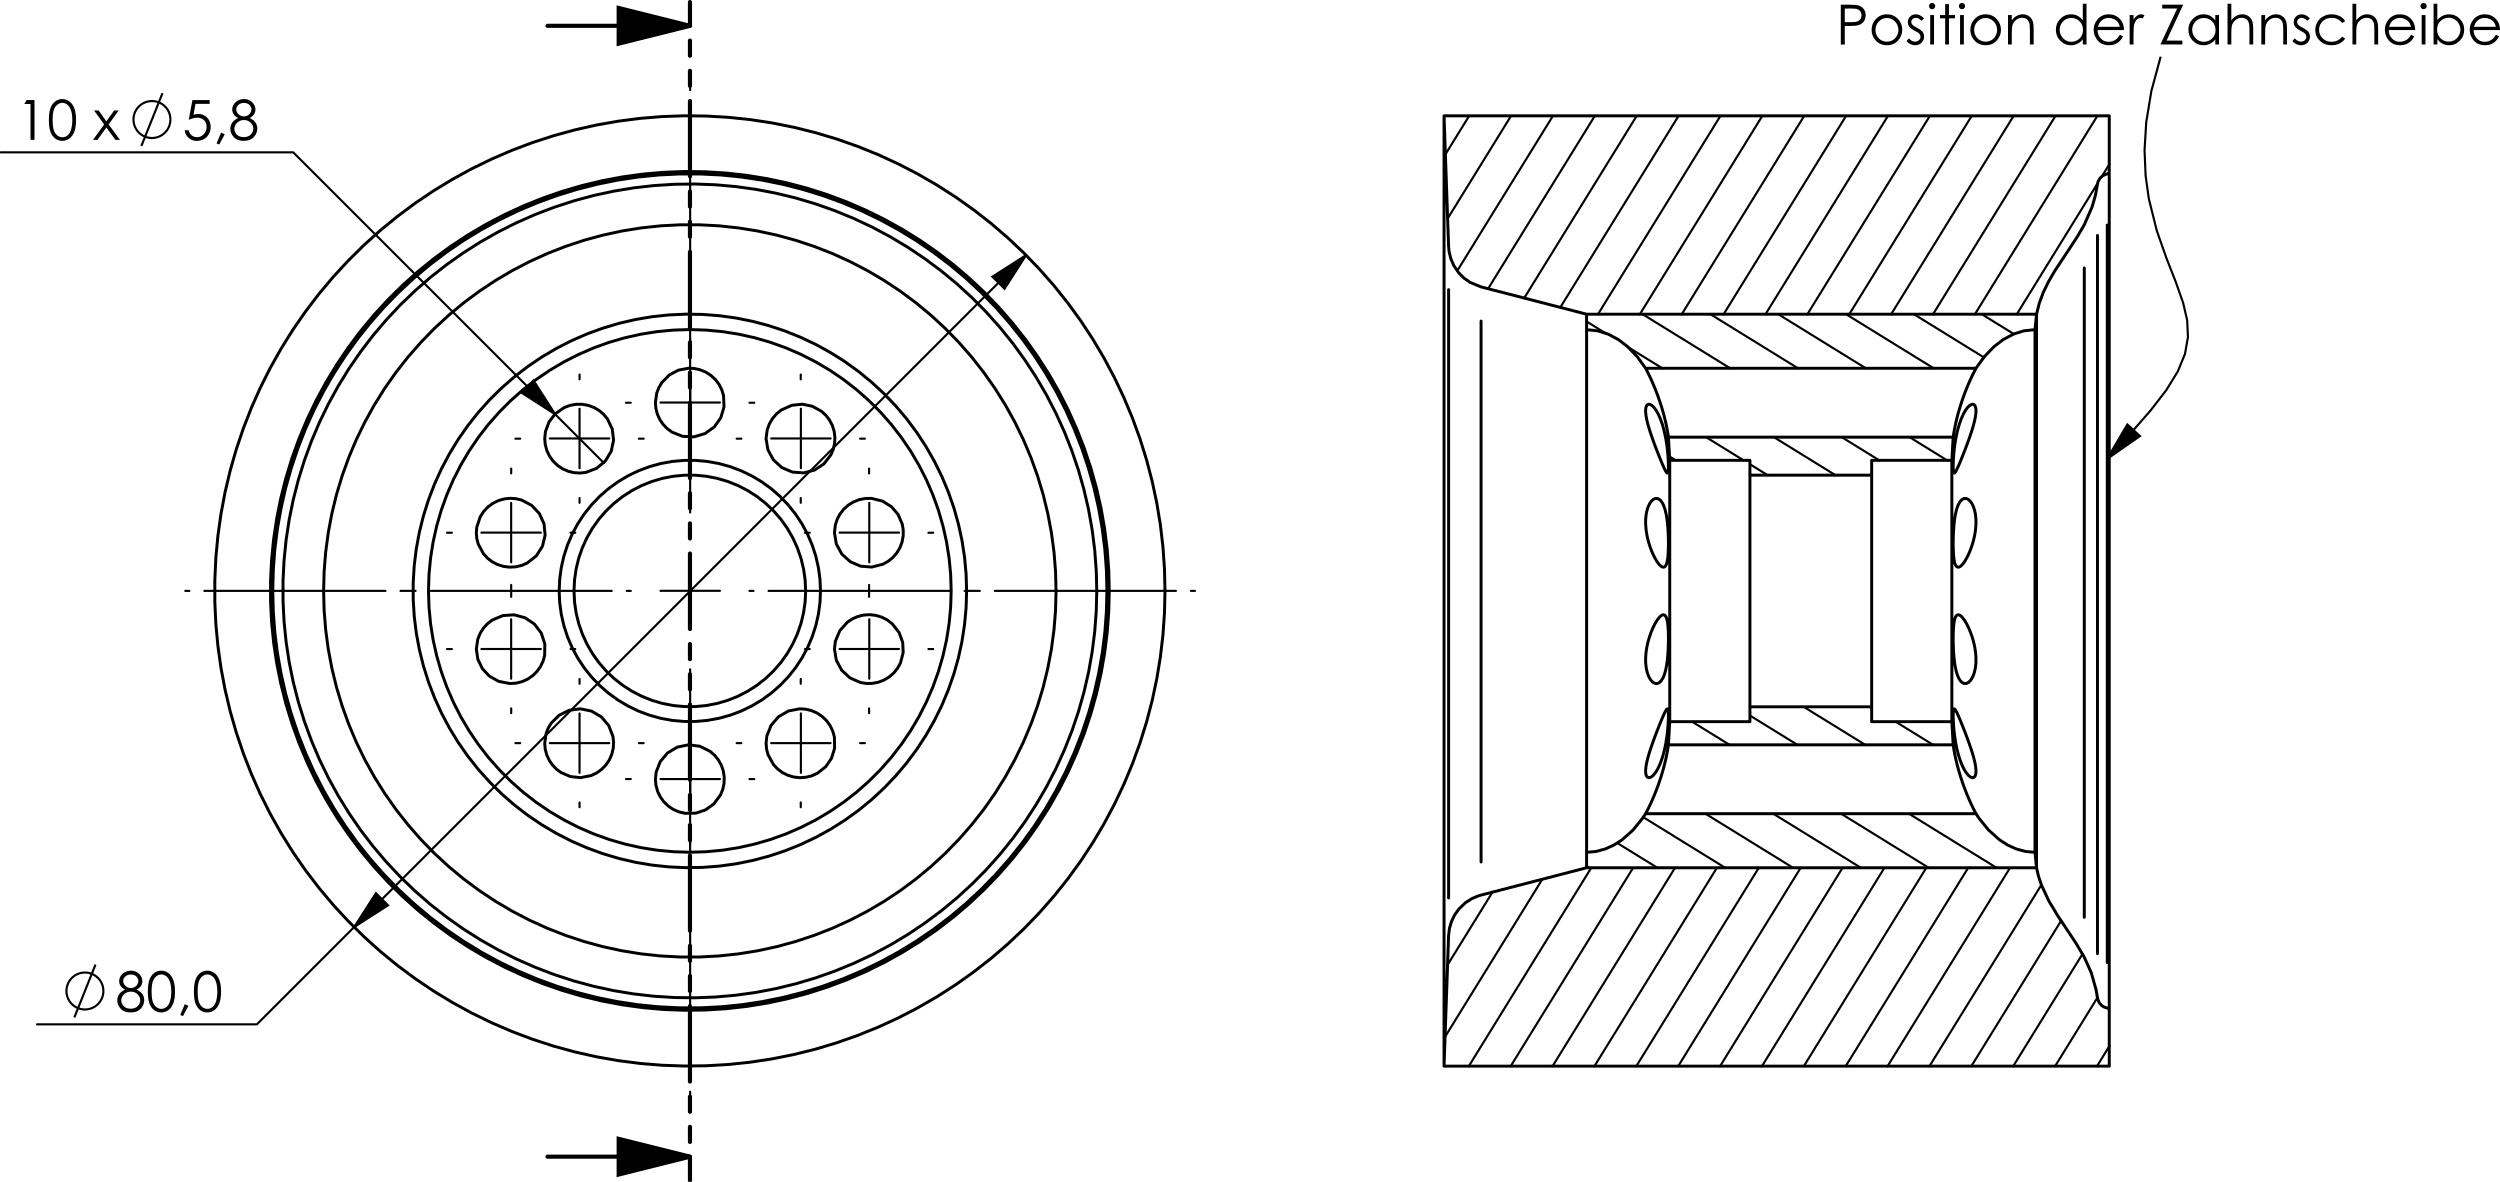 <?xml version="1.0" encoding="UTF-8" standalone="no"?>
<!-- Created with Inkscape (http://www.inkscape.org/) -->

<svg
   width="210.592mm"
   height="99.55mm"
   viewBox="0 0 210.592 99.55"
   version="1.1"
   id="svg5"
   inkscape:version="1.2.1 (9c6d41e410, 2022-07-14)"
   sodipodi:docname="Orangatang Kegel 83mm Longboard Wheel.svg"
   xml:space="preserve"
   xmlns:inkscape="http://www.inkscape.org/namespaces/inkscape"
   xmlns:sodipodi="http://sodipodi.sourceforge.net/DTD/sodipodi-0.dtd"
   xmlns="http://www.w3.org/2000/svg"
   xmlns:svg="http://www.w3.org/2000/svg"><sodipodi:namedview
     id="namedview7"
     pagecolor="#505050"
     bordercolor="#eeeeee"
     borderopacity="1"
     inkscape:pageshadow="0"
     inkscape:pageopacity="0"
     inkscape:pagecheckerboard="0"
     inkscape:document-units="mm"
     showgrid="false"
     inkscape:zoom="0.69397446"
     inkscape:cx="342.23161"
     inkscape:cy="264.41895"
     inkscape:window-width="2560"
     inkscape:window-height="1361"
     inkscape:window-x="2551"
     inkscape:window-y="-9"
     inkscape:window-maximized="1"
     inkscape:current-layer="svg5"
     inkscape:snap-page="true"
     inkscape:showpageshadow="0"
     inkscape:deskcolor="#505050" /><defs
     id="defs2" /><g
     inkscape:label="Ebene 1"
     inkscape:groupmode="layer"
     id="layer1"
     transform="translate(-985.829,-162.851)" /><g
     aria-label="10 x"
     transform="scale(1,1)"
     id="text4699"
     style="font-size:4.667px;font-family:'Century Gothic';-inkscape-font-specification:CenturyGothic;stroke-width:0.353"><path
       d="m 2.247,8.43 h 0.659 V 11.782 H 2.572 V 8.758 H 2.046 Z"
       id="path5210" /><path
       d="m 4.118,10.107 q 0,-0.663 0.141,-1.026 0.144,-0.362 0.403,-0.549 0.26,-0.187 0.581,-0.187 0.326,0 0.59,0.189 0.264,0.187 0.417,0.563 0.155,0.376 0.155,1.01 0,0.631 -0.153,1.005 -0.15,0.374 -0.417,0.565 -0.267,0.189 -0.593,0.189 -0.321,0 -0.579,-0.185 Q 4.407,11.497 4.261,11.133 4.118,10.766 4.118,10.107 Z m 0.317,0.007 q 0,0.567 0.1,0.859 0.103,0.289 0.301,0.44 0.198,0.15 0.419,0.15 0.223,0 0.417,-0.146 0.194,-0.148 0.294,-0.442 0.125,-0.358 0.125,-0.861 0,-0.506 -0.112,-0.827 Q 5.868,8.963 5.67,8.815 5.474,8.664 5.255,8.664 q -0.223,0 -0.419,0.15 Q 4.639,8.963 4.537,9.255 4.434,9.544 4.434,10.114 Z"
       id="path5212" /><path
       d="M 7.922,9.303 H 8.305 L 8.961,10.221 9.618,9.303 H 10.001 L 9.153,10.481 10.108,11.782 H 9.72 L 8.961,10.741 8.214,11.782 H 7.833 l 0.939,-1.301 z"
       id="path5214" /></g><g
     id="g4701"
     transform="matrix(0.353,0,0,-0.353,14.356,10.069)"><path
       d="M 0,0 -0.029,0.503 -0.115,0.999 -0.256,1.482 -0.452,1.946 -0.7,2.384 -0.996,2.792 -1.337,3.163 -1.717,3.492 -2.133,3.777 -2.578,4.012 -3.047,4.194 -3.534,4.322 -4.033,4.394 -4.536,4.408 -5.038,4.365 -5.531,4.265 -6.01,4.11 -6.468,3.9 -6.899,3.64 -7.298,3.333 -7.659,2.982 -7.978,2.592 -8.25,2.169 -8.472,1.717 -8.641,1.242 -8.755,0.752 -8.813,0.252 v -0.504 l 0.058,-0.5 0.114,-0.49 0.169,-0.475 0.222,-0.452 0.272,-0.423 0.319,-0.39 0.361,-0.351 0.399,-0.307 0.431,-0.26 0.458,-0.209 0.479,-0.156 0.493,-0.1 0.502,-0.043 0.503,0.014 0.499,0.072 0.487,0.128 0.469,0.183 0.445,0.235 0.416,0.284 0.38,0.329 0.341,0.371 0.296,0.408 0.248,0.438 0.196,0.464 0.141,0.483 0.086,0.496 L 0,0 m -6.93,-6.3 5.04,12.6"
       style="fill:none;stroke:#000000;stroke-width:0.51;stroke-linecap:butt;stroke-linejoin:miter;stroke-miterlimit:10;stroke-dasharray:none;stroke-opacity:1"
       id="path4703" /></g><g
     aria-label="5,8 "
     transform="scale(1,1)"
     id="text4707"
     style="font-size:4.667px;font-family:'Century Gothic';-inkscape-font-specification:CenturyGothic;stroke-width:0.353"><path
       d="m 17.66,8.43 v 0.319 h -1.194 l -0.166,0.914 q 0.219,-0.064 0.394,-0.064 0.458,0 0.754,0.308 0.299,0.305 0.299,0.784 0,0.33 -0.153,0.606 -0.153,0.276 -0.415,0.424 -0.26,0.146 -0.602,0.146 -0.408,0 -0.688,-0.248 -0.28,-0.251 -0.335,-0.647 h 0.344 q 0.039,0.194 0.13,0.314 0.093,0.121 0.246,0.196 0.155,0.073 0.324,0.073 0.33,0 0.567,-0.251 0.237,-0.251 0.237,-0.627 0,-0.34 -0.214,-0.552 -0.214,-0.212 -0.572,-0.212 -0.296,0 -0.718,0.18 l 0.31,-1.664 z"
       id="path5203" /><path
       d="m 18.624,11.167 0.308,0.146 -0.463,0.861 -0.226,-0.096 z"
       id="path5205" /><path
       d="m 21.039,9.943 q 0.34,0.169 0.485,0.385 0.148,0.217 0.148,0.492 0,0.387 -0.253,0.684 -0.31,0.362 -0.887,0.362 -0.556,0 -0.843,-0.317 -0.287,-0.319 -0.287,-0.702 0,-0.28 0.15,-0.504 0.15,-0.226 0.501,-0.401 -0.246,-0.128 -0.369,-0.317 -0.123,-0.189 -0.123,-0.406 0,-0.219 0.13,-0.426 0.132,-0.21 0.362,-0.328 0.232,-0.121 0.501,-0.121 0.262,0 0.485,0.121 0.223,0.121 0.349,0.328 0.128,0.207 0.128,0.435 0,0.228 -0.121,0.406 -0.119,0.178 -0.358,0.308 z M 20.54,8.671 q -0.276,0 -0.458,0.164 -0.18,0.162 -0.18,0.387 0,0.223 0.194,0.406 0.196,0.18 0.456,0.18 0.166,0 0.314,-0.082 0.148,-0.082 0.23,-0.223 0.084,-0.144 0.084,-0.287 0,-0.203 -0.164,-0.374 Q 20.852,8.671 20.54,8.671 Z m 0.016,1.44 q -0.346,0 -0.581,0.226 -0.235,0.223 -0.235,0.522 0,0.185 0.1,0.349 0.1,0.164 0.28,0.253 0.18,0.089 0.417,0.089 0.367,0 0.583,-0.217 0.217,-0.217 0.217,-0.506 0,-0.28 -0.23,-0.497 -0.228,-0.219 -0.552,-0.219 z"
       id="path5207" /></g><g
     id="g4709"
     transform="matrix(0.353,0,0,-0.353,8.71,83.479)"><path
       d="M 0,0 -0.029,0.503 -0.115,0.999 -0.256,1.482 -0.452,1.946 -0.7,2.384 -0.996,2.792 -1.337,3.163 -1.717,3.492 -2.133,3.776 -2.578,4.011 -3.047,4.194 -3.534,4.322 -4.033,4.394 -4.536,4.408 -5.038,4.365 -5.531,4.265 -6.01,4.109 -6.468,3.9 -6.899,3.64 -7.298,3.333 -7.659,2.982 -7.978,2.592 -8.25,2.169 -8.472,1.717 -8.641,1.242 -8.755,0.752 -8.813,0.252 v -0.504 l 0.058,-0.5 0.114,-0.49 0.169,-0.475 0.222,-0.452 0.272,-0.423 0.319,-0.39 0.361,-0.351 0.399,-0.307 0.431,-0.26 0.458,-0.21 0.479,-0.155 0.493,-0.1 0.502,-0.043 0.503,0.014 0.499,0.072 0.487,0.128 0.469,0.183 0.445,0.235 0.416,0.284 0.38,0.329 0.341,0.371 0.296,0.408 0.248,0.438 0.196,0.464 0.141,0.483 0.086,0.496 L 0,0 m -6.93,-6.3 5.04,12.6"
       style="fill:none;stroke:#000000;stroke-width:0.51;stroke-linecap:butt;stroke-linejoin:miter;stroke-miterlimit:10;stroke-dasharray:none;stroke-opacity:1"
       id="path4711" /></g><g
     aria-label="80,0 "
     transform="scale(1,1)"
     id="text4715"
     style="font-size:4.667px;font-family:'Century Gothic';-inkscape-font-specification:CenturyGothic;stroke-width:0.353"><path
       d="m 11.514,83.364 q 0.34,0.169 0.485,0.385 0.148,0.217 0.148,0.492 0,0.387 -0.253,0.684 -0.31,0.362 -0.887,0.362 -0.556,0 -0.843,-0.317 -0.287,-0.319 -0.287,-0.702 0,-0.28 0.15,-0.504 0.15,-0.226 0.501,-0.401 -0.246,-0.128 -0.369,-0.317 -0.123,-0.189 -0.123,-0.406 0,-0.219 0.13,-0.426 0.132,-0.21 0.362,-0.328 0.232,-0.121 0.501,-0.121 0.262,0 0.485,0.121 0.223,0.121 0.349,0.328 0.128,0.207 0.128,0.435 0,0.228 -0.121,0.406 -0.119,0.178 -0.358,0.308 z m -0.499,-1.272 q -0.276,0 -0.458,0.164 -0.18,0.162 -0.18,0.387 0,0.223 0.194,0.406 0.196,0.18 0.456,0.18 0.166,0 0.314,-0.082 0.148,-0.082 0.23,-0.223 0.084,-0.144 0.084,-0.287 0,-0.203 -0.164,-0.374 -0.164,-0.171 -0.476,-0.171 z m 0.016,1.44 q -0.346,0 -0.581,0.226 -0.235,0.223 -0.235,0.522 0,0.185 0.1,0.349 0.1,0.164 0.28,0.253 0.18,0.089 0.417,0.089 0.367,0 0.583,-0.217 0.217,-0.217 0.217,-0.506 0,-0.28 -0.23,-0.497 -0.228,-0.219 -0.552,-0.219 z"
       id="path5194" /><path
       d="m 12.455,83.528 q 0,-0.663 0.141,-1.026 0.144,-0.362 0.403,-0.549 0.26,-0.187 0.581,-0.187 0.326,0 0.59,0.189 0.264,0.187 0.417,0.563 0.155,0.376 0.155,1.01 0,0.631 -0.153,1.005 -0.15,0.374 -0.417,0.565 -0.267,0.189 -0.593,0.189 -0.321,0 -0.579,-0.185 -0.258,-0.185 -0.403,-0.549 -0.144,-0.367 -0.144,-1.026 z m 0.317,0.007 q 0,0.567 0.1,0.859 0.103,0.289 0.301,0.44 0.198,0.15 0.419,0.15 0.223,0 0.417,-0.146 0.194,-0.148 0.294,-0.442 0.125,-0.358 0.125,-0.861 0,-0.506 -0.112,-0.827 -0.112,-0.324 -0.31,-0.472 -0.196,-0.15 -0.415,-0.15 -0.223,0 -0.419,0.15 -0.196,0.148 -0.299,0.44 -0.103,0.289 -0.103,0.859 z"
       id="path5196" /><path
       d="m 15.565,84.587 0.308,0.146 -0.463,0.861 -0.226,-0.096 z"
       id="path5198" /><path
       d="m 16.334,83.528 q 0,-0.663 0.141,-1.026 0.144,-0.362 0.403,-0.549 0.26,-0.187 0.581,-0.187 0.326,0 0.59,0.189 0.264,0.187 0.417,0.563 0.155,0.376 0.155,1.01 0,0.631 -0.153,1.005 -0.15,0.374 -0.417,0.565 -0.267,0.189 -0.593,0.189 -0.321,0 -0.579,-0.185 -0.258,-0.185 -0.403,-0.549 -0.144,-0.367 -0.144,-1.026 z m 0.317,0.007 q 0,0.567 0.1,0.859 0.103,0.289 0.301,0.44 0.198,0.15 0.419,0.15 0.223,0 0.417,-0.146 0.194,-0.148 0.294,-0.442 0.125,-0.358 0.125,-0.861 0,-0.506 -0.112,-0.827 -0.112,-0.324 -0.31,-0.472 -0.196,-0.15 -0.415,-0.15 -0.223,0 -0.419,0.15 -0.196,0.148 -0.299,0.44 -0.103,0.289 -0.103,0.859 z"
       id="path5200" /></g><g
     aria-label="Position der Zahnscheibe"
     transform="scale(1,1)"
     id="text4735"
     style="font-size:4.667px;font-family:'Century Gothic';-inkscape-font-specification:CenturyGothic;stroke-width:0.353"><path
       d="m 155.063,0.396 h 0.668 q 0.574,0 0.775,0.05 0.287,0.071 0.469,0.292 0.182,0.219 0.182,0.551 0,0.335 -0.178,0.554 -0.178,0.216 -0.49,0.292 -0.228,0.055 -0.852,0.055 h -0.239 v 1.559 h -0.335 z m 0.335,0.326 V 1.861 l 0.567,0.007 q 0.344,0 0.504,-0.062 0.16,-0.064 0.251,-0.203 0.091,-0.141 0.091,-0.314 0,-0.169 -0.091,-0.308 -0.091,-0.141 -0.242,-0.201 -0.148,-0.059 -0.488,-0.059 z"
       id="path5109" /><path
       d="m 158.949,1.205 q 0.572,0 0.948,0.415 0.342,0.378 0.342,0.895 0,0.52 -0.362,0.909 -0.36,0.387 -0.927,0.387 -0.57,0 -0.932,-0.387 -0.36,-0.39 -0.36,-0.909 0,-0.515 0.342,-0.893 0.376,-0.417 0.95,-0.417 z m 0,0.312 q -0.396,0 -0.681,0.294 -0.285,0.294 -0.285,0.711 0,0.269 0.13,0.501 0.13,0.232 0.351,0.36 0.221,0.125 0.485,0.125 0.264,0 0.485,-0.125 0.221,-0.128 0.351,-0.36 0.13,-0.232 0.13,-0.501 0,-0.417 -0.287,-0.711 -0.285,-0.294 -0.679,-0.294 z"
       id="path5111" /><path
       d="m 162.078,1.54 -0.205,0.212 q -0.255,-0.248 -0.499,-0.248 -0.155,0 -0.267,0.103 -0.109,0.103 -0.109,0.239 0,0.121 0.091,0.23 0.091,0.112 0.383,0.262 0.355,0.185 0.483,0.355 0.125,0.173 0.125,0.39 0,0.305 -0.214,0.517 -0.214,0.212 -0.535,0.212 -0.214,0 -0.41,-0.093 -0.194,-0.093 -0.321,-0.257 L 160.8,3.233 q 0.244,0.276 0.517,0.276 0.191,0 0.326,-0.123 0.134,-0.123 0.134,-0.289 0,-0.137 -0.089,-0.244 -0.089,-0.105 -0.401,-0.264 -0.335,-0.173 -0.456,-0.342 -0.121,-0.169 -0.121,-0.385 0,-0.283 0.191,-0.469 0.194,-0.187 0.488,-0.187 0.342,0 0.688,0.335 z"
       id="path5113" /><path
       d="m 162.754,0.248 q 0.109,0 0.187,0.077 0.077,0.077 0.077,0.187 0,0.107 -0.077,0.185 -0.077,0.077 -0.187,0.077 -0.107,0 -0.185,-0.077 -0.077,-0.077 -0.077,-0.185 0,-0.109 0.077,-0.187 0.077,-0.077 0.185,-0.077 z m -0.16,1.021 h 0.321 v 2.479 h -0.321 z"
       id="path5115" /><path
       d="m 163.854,0.348 h 0.321 V 1.269 h 0.506 v 0.273 h -0.506 v 2.206 h -0.321 V 1.542 h -0.435 V 1.269 h 0.435 z"
       id="path5117" /><path
       d="m 165.269,0.248 q 0.109,0 0.187,0.077 0.077,0.077 0.077,0.187 0,0.107 -0.077,0.185 -0.077,0.077 -0.187,0.077 -0.107,0 -0.185,-0.077 -0.077,-0.077 -0.077,-0.185 0,-0.109 0.077,-0.187 0.077,-0.077 0.185,-0.077 z m -0.16,1.021 h 0.321 v 2.479 h -0.321 z"
       id="path5119" /><path
       d="m 167.264,1.205 q 0.572,0 0.948,0.415 0.342,0.378 0.342,0.895 0,0.52 -0.362,0.909 -0.36,0.387 -0.927,0.387 -0.57,0 -0.932,-0.387 -0.36,-0.39 -0.36,-0.909 0,-0.515 0.342,-0.893 0.376,-0.417 0.95,-0.417 z m 0,0.312 q -0.396,0 -0.681,0.294 -0.285,0.294 -0.285,0.711 0,0.269 0.13,0.501 0.13,0.232 0.351,0.36 0.221,0.125 0.485,0.125 0.264,0 0.485,-0.125 0.221,-0.128 0.351,-0.36 0.13,-0.232 0.13,-0.501 0,-0.417 -0.287,-0.711 -0.285,-0.294 -0.679,-0.294 z"
       id="path5121" /><path
       d="m 169.147,1.269 h 0.319 v 0.444 q 0.191,-0.255 0.424,-0.381 0.232,-0.128 0.506,-0.128 0.278,0 0.492,0.141 0.216,0.141 0.319,0.381 0.103,0.239 0.103,0.745 V 3.748 H 170.993 V 2.565 q 0,-0.428 -0.036,-0.572 -0.057,-0.246 -0.214,-0.369 -0.157,-0.125 -0.41,-0.125 -0.289,0 -0.52,0.191 -0.228,0.191 -0.301,0.474 -0.046,0.185 -0.046,0.674 v 0.909 h -0.319 z"
       id="path5123" /><path
       d="M 175.761,0.312 V 3.748 h -0.314 V 3.322 q -0.201,0.244 -0.451,0.367 -0.248,0.123 -0.545,0.123 -0.526,0 -0.9,-0.381 -0.371,-0.383 -0.371,-0.93 0,-0.535 0.376,-0.916 0.376,-0.381 0.905,-0.381 0.305,0 0.551,0.13 0.248,0.13 0.435,0.39 V 0.312 Z m -1.276,1.201 q -0.267,0 -0.492,0.132 -0.226,0.13 -0.36,0.367 -0.132,0.237 -0.132,0.501 0,0.262 0.134,0.501 0.134,0.239 0.36,0.374 0.228,0.132 0.488,0.132 0.262,0 0.497,-0.132 0.235,-0.132 0.36,-0.358 0.128,-0.226 0.128,-0.508 0,-0.431 -0.285,-0.72 -0.283,-0.289 -0.697,-0.289 z"
       id="path5125" /><path
       d="m 178.57,2.925 0.269,0.141 q -0.132,0.26 -0.305,0.419 -0.173,0.16 -0.39,0.244 -0.216,0.082 -0.49,0.082 -0.606,0 -0.948,-0.396 -0.342,-0.399 -0.342,-0.9 0,-0.472 0.289,-0.841 0.367,-0.469 0.982,-0.469 0.633,0 1.012,0.481 0.269,0.34 0.273,0.848 h -2.228 q 0.009,0.433 0.276,0.711 0.267,0.276 0.659,0.276 0.189,0 0.367,-0.066 0.18,-0.066 0.305,-0.175 0.125,-0.109 0.271,-0.353 z m 0,-0.668 q -0.064,-0.255 -0.187,-0.408 -0.121,-0.153 -0.321,-0.246 -0.201,-0.093 -0.422,-0.093 -0.365,0 -0.627,0.235 -0.191,0.171 -0.289,0.513 z"
       id="path5127" /><path
       d="m 179.395,1.269 h 0.326 v 0.362 q 0.146,-0.214 0.308,-0.319 0.162,-0.107 0.337,-0.107 0.132,0 0.283,0.084 l -0.166,0.269 q -0.1,-0.043 -0.169,-0.043 -0.16,0 -0.308,0.132 -0.148,0.13 -0.226,0.406 -0.059,0.212 -0.059,0.857 v 0.839 h -0.326 z"
       id="path5129" /><path
       d="M 182.136,0.719 V 0.396 h 1.768 l -1.401,3.026 h 1.331 v 0.326 h -1.848 l 1.41,-3.028 z"
       id="path5131" /><path
       d="m 186.923,1.269 v 2.479 h -0.314 V 3.322 q -0.201,0.244 -0.451,0.367 -0.248,0.123 -0.545,0.123 -0.526,0 -0.9,-0.381 -0.371,-0.383 -0.371,-0.93 0,-0.535 0.376,-0.916 0.376,-0.381 0.905,-0.381 0.305,0 0.551,0.13 0.248,0.13 0.435,0.39 V 1.269 Z m -1.276,0.244 q -0.267,0 -0.492,0.132 -0.226,0.13 -0.36,0.367 -0.132,0.237 -0.132,0.501 0,0.262 0.134,0.501 0.134,0.239 0.36,0.374 0.228,0.132 0.488,0.132 0.262,0 0.497,-0.132 0.235,-0.132 0.36,-0.358 0.128,-0.226 0.128,-0.508 0,-0.431 -0.285,-0.72 -0.283,-0.289 -0.697,-0.289 z"
       id="path5133" /><path
       d="m 187.64,0.312 h 0.319 V 1.713 q 0.194,-0.255 0.426,-0.381 0.232,-0.128 0.504,-0.128 0.278,0 0.492,0.141 0.216,0.141 0.319,0.381 0.103,0.237 0.103,0.745 v 1.276 h -0.319 V 2.565 q 0,-0.428 -0.034,-0.572 -0.059,-0.246 -0.216,-0.369 -0.155,-0.125 -0.408,-0.125 -0.289,0 -0.52,0.191 -0.228,0.191 -0.301,0.474 -0.046,0.182 -0.046,0.674 v 0.909 h -0.319 z"
       id="path5135" /><path
       d="m 190.487,1.269 h 0.319 v 0.444 q 0.191,-0.255 0.424,-0.381 0.232,-0.128 0.506,-0.128 0.278,0 0.492,0.141 0.216,0.141 0.319,0.381 0.103,0.239 0.103,0.745 v 1.276 h -0.317 V 2.565 q 0,-0.428 -0.036,-0.572 -0.057,-0.246 -0.214,-0.369 -0.157,-0.125 -0.41,-0.125 -0.289,0 -0.52,0.191 -0.228,0.191 -0.301,0.474 -0.046,0.185 -0.046,0.674 v 0.909 h -0.319 z"
       id="path5137" /><path
       d="m 194.58,1.54 -0.205,0.212 q -0.255,-0.248 -0.499,-0.248 -0.155,0 -0.267,0.103 -0.109,0.103 -0.109,0.239 0,0.121 0.091,0.23 0.091,0.112 0.383,0.262 0.355,0.185 0.483,0.355 0.125,0.173 0.125,0.39 0,0.305 -0.214,0.517 -0.214,0.212 -0.535,0.212 -0.214,0 -0.41,-0.093 -0.194,-0.093 -0.321,-0.257 l 0.201,-0.228 q 0.244,0.276 0.517,0.276 0.191,0 0.326,-0.123 0.134,-0.123 0.134,-0.289 0,-0.137 -0.089,-0.244 -0.089,-0.105 -0.401,-0.264 -0.335,-0.173 -0.456,-0.342 -0.121,-0.169 -0.121,-0.385 0,-0.283 0.191,-0.469 0.194,-0.187 0.488,-0.187 0.342,0 0.688,0.335 z"
       id="path5139" /><path
       d="m 197.55,1.783 -0.253,0.157 q -0.328,-0.435 -0.895,-0.435 -0.453,0 -0.754,0.292 -0.298,0.292 -0.298,0.709 0,0.271 0.137,0.51 0.139,0.239 0.378,0.371 0.242,0.132 0.54,0.132 0.547,0 0.893,-0.435 l 0.253,0.166 q -0.178,0.267 -0.478,0.415 -0.298,0.146 -0.681,0.146 -0.588,0 -0.975,-0.374 -0.387,-0.374 -0.387,-0.909 0,-0.36 0.18,-0.668 0.182,-0.31 0.499,-0.483 0.317,-0.173 0.709,-0.173 0.246,0 0.474,0.075 0.23,0.075 0.39,0.196 0.16,0.121 0.271,0.308 z"
       id="path5141" /><path
       d="m 198.163,0.312 h 0.319 V 1.713 q 0.194,-0.255 0.426,-0.381 0.232,-0.128 0.504,-0.128 0.278,0 0.492,0.141 0.216,0.141 0.319,0.381 0.103,0.237 0.103,0.745 v 1.276 h -0.319 V 2.565 q 0,-0.428 -0.034,-0.572 -0.059,-0.246 -0.216,-0.369 -0.155,-0.125 -0.408,-0.125 -0.289,0 -0.52,0.191 -0.228,0.191 -0.301,0.474 -0.046,0.182 -0.046,0.674 v 0.909 h -0.319 z"
       id="path5143" /><path
       d="m 203.097,2.925 0.269,0.141 q -0.132,0.26 -0.305,0.419 -0.173,0.16 -0.39,0.244 -0.216,0.082 -0.49,0.082 -0.606,0 -0.948,-0.396 -0.342,-0.399 -0.342,-0.9 0,-0.472 0.289,-0.841 0.367,-0.469 0.982,-0.469 0.633,0 1.012,0.481 0.269,0.34 0.273,0.848 h -2.228 q 0.009,0.433 0.276,0.711 0.267,0.276 0.659,0.276 0.189,0 0.367,-0.066 0.18,-0.066 0.305,-0.175 0.125,-0.109 0.271,-0.353 z m 0,-0.668 q -0.064,-0.255 -0.187,-0.408 -0.121,-0.153 -0.321,-0.246 -0.201,-0.093 -0.422,-0.093 -0.365,0 -0.627,0.235 -0.191,0.171 -0.289,0.513 z"
       id="path5145" /><path
       d="m 204.154,0.248 q 0.109,0 0.187,0.077 0.077,0.077 0.077,0.187 0,0.107 -0.077,0.185 -0.077,0.077 -0.187,0.077 -0.107,0 -0.185,-0.077 -0.077,-0.077 -0.077,-0.185 0,-0.109 0.077,-0.187 0.077,-0.077 0.185,-0.077 z m -0.16,1.021 h 0.321 v 2.479 h -0.321 z"
       id="path5147" /><path
       d="M 204.996,3.748 V 0.312 h 0.317 V 1.695 q 0.201,-0.246 0.449,-0.367 0.248,-0.123 0.545,-0.123 0.526,0 0.898,0.383 0.374,0.381 0.374,0.925 0,0.538 -0.376,0.918 -0.376,0.381 -0.905,0.381 -0.303,0 -0.549,-0.13 -0.246,-0.13 -0.435,-0.39 v 0.456 z m 1.276,-0.244 q 0.267,0 0.492,-0.13 0.226,-0.132 0.358,-0.369 0.134,-0.237 0.134,-0.501 0,-0.264 -0.134,-0.504 -0.134,-0.239 -0.362,-0.371 -0.226,-0.134 -0.483,-0.134 -0.262,0 -0.499,0.134 -0.235,0.132 -0.362,0.358 -0.125,0.226 -0.125,0.508 0,0.431 0.283,0.72 0.285,0.289 0.7,0.289 z"
       id="path5149" /><path
       d="m 210.246,2.925 0.269,0.141 q -0.132,0.26 -0.305,0.419 -0.173,0.16 -0.39,0.244 -0.216,0.082 -0.49,0.082 -0.606,0 -0.948,-0.396 -0.342,-0.399 -0.342,-0.9 0,-0.472 0.289,-0.841 0.367,-0.469 0.982,-0.469 0.633,0 1.012,0.481 0.269,0.34 0.273,0.848 h -2.228 q 0.009,0.433 0.276,0.711 0.267,0.276 0.659,0.276 0.189,0 0.367,-0.066 0.18,-0.066 0.305,-0.175 0.125,-0.109 0.271,-0.353 z m 0,-0.668 q -0.064,-0.255 -0.187,-0.408 -0.121,-0.153 -0.321,-0.246 -0.201,-0.093 -0.422,-0.093 -0.365,0 -0.627,0.235 -0.191,0.171 -0.289,0.513 z"
       id="path5151" /></g><g
     id="g4737"
     transform="matrix(0.353,0,0,-0.353,177.486,38.668)"><path
       d="M 0,0 4.866,8.252 7.859,5.478 0,0 m 0,0 5.638,6.131 4.75,5.44 3.769,4.88 2.74,4.454 1.709,4.164 0.717,4.019 -0.189,4.021 -0.964,4.175 -1.784,5.053 -2.225,5.67 -2.286,6.522 -1.895,7.615 -0.76,5.458 -0.257,6.051 0.4,6.709 1.223,7.432 2.222,8.223"
       style="fill:none;stroke:#000000;stroke-width:0.51;stroke-linecap:butt;stroke-linejoin:miter;stroke-miterlimit:10;stroke-dasharray:none;stroke-opacity:1"
       id="path4739" /></g><g
     id="g4741"
     transform="matrix(0.353,0,0,-0.353,58.12,2.175)"><path
       d="M 0,0 -17.008,-4.252 V 4.252 L 0,0 m 0,-269.858 -17.008,-4.252 v 8.504 L 0,-269.858"
       style="fill:none;stroke:#000000;stroke-width:0.992;stroke-linecap:butt;stroke-linejoin:miter;stroke-miterlimit:10;stroke-dasharray:none;stroke-opacity:1"
       id="path4743" /></g><g
     id="g4745"
     transform="matrix(0.353,0,0,-0.353,46.768,34.901)"><path
       d="M 0,0 -5.175,8.062 -8.062,5.175 0,0 m 112.397,38.015 -8.061,-5.176 2.886,-2.886 5.175,8.062 m -160.351,-160.352 8.061,5.175 -2.886,2.887 -5.175,-8.062"
       style="fill:none;stroke:#000000;stroke-width:0.51;stroke-linecap:butt;stroke-linejoin:miter;stroke-miterlimit:10;stroke-dasharray:none;stroke-opacity:1"
       id="path4747" /></g><g
     id="g4749"
     transform="matrix(0.353,0,0,-0.353,48.819,57.598)"><path
       d="M 0,0 V 1.134"
       style="fill:none;stroke:#000000;stroke-width:0.51;stroke-linecap:round;stroke-linejoin:round;stroke-miterlimit:10;stroke-dasharray:43.2, 3.6, 3.6, 3.6;stroke-dashoffset:0;stroke-opacity:1"
       id="path4751" /></g><g
     id="g4753"
     transform="matrix(0.353,0,0,-0.353,43.819,62.598)"><path
       d="M 0,0 H -1.134"
       style="fill:none;stroke:#000000;stroke-width:0.51;stroke-linecap:round;stroke-linejoin:round;stroke-miterlimit:10;stroke-dasharray:43.2, 3.6, 3.6, 3.6;stroke-dashoffset:0;stroke-opacity:1"
       id="path4755" /></g><g
     id="g4757"
     transform="matrix(0.353,0,0,-0.353,48.819,67.598)"><path
       d="M 0,0 V -1.134"
       style="fill:none;stroke:#000000;stroke-width:0.51;stroke-linecap:round;stroke-linejoin:round;stroke-miterlimit:10;stroke-dasharray:43.2, 3.6, 3.6, 3.6;stroke-dashoffset:0;stroke-opacity:1"
       id="path4759" /></g><g
     id="g4761"
     transform="matrix(0.353,0,0,-0.353,53.819,62.598)"><path
       d="M 0,0 H 1.134"
       style="fill:none;stroke:#000000;stroke-width:0.51;stroke-linecap:round;stroke-linejoin:round;stroke-miterlimit:10;stroke-dasharray:43.2, 3.6, 3.6, 3.6;stroke-dashoffset:0;stroke-opacity:1"
       id="path4763" /></g><g
     id="g4765"
     transform="matrix(0.353,0,0,-0.353,43.061,49.673)"><path
       d="M 0,0 V 1.134"
       style="fill:none;stroke:#000000;stroke-width:0.51;stroke-linecap:round;stroke-linejoin:round;stroke-miterlimit:10;stroke-dasharray:43.2, 3.6, 3.6, 3.6;stroke-dashoffset:0;stroke-opacity:1"
       id="path4767" /></g><g
     id="g4769"
     transform="matrix(0.353,0,0,-0.353,38.061,54.673)"><path
       d="M 0,0 H -1.134"
       style="fill:none;stroke:#000000;stroke-width:0.51;stroke-linecap:round;stroke-linejoin:round;stroke-miterlimit:10;stroke-dasharray:43.2, 3.6, 3.6, 3.6;stroke-dashoffset:0;stroke-opacity:1"
       id="path4771" /></g><g
     id="g4773"
     transform="matrix(0.353,0,0,-0.353,43.061,59.673)"><path
       d="M 0,0 V -1.134"
       style="fill:none;stroke:#000000;stroke-width:0.51;stroke-linecap:round;stroke-linejoin:round;stroke-miterlimit:10;stroke-dasharray:43.2, 3.6, 3.6, 3.6;stroke-dashoffset:0;stroke-opacity:1"
       id="path4775" /></g><g
     id="g4777"
     transform="matrix(0.353,0,0,-0.353,48.061,54.673)"><path
       d="M 0,0 H 1.134"
       style="fill:none;stroke:#000000;stroke-width:0.51;stroke-linecap:round;stroke-linejoin:round;stroke-miterlimit:10;stroke-dasharray:43.2, 3.6, 3.6, 3.6;stroke-dashoffset:0;stroke-opacity:1"
       id="path4779" /></g><g
     id="g4781"
     transform="matrix(0.353,0,0,-0.353,43.061,39.877)"><path
       d="M 0,0 V 1.134"
       style="fill:none;stroke:#000000;stroke-width:0.51;stroke-linecap:round;stroke-linejoin:round;stroke-miterlimit:10;stroke-dasharray:43.2, 3.6, 3.6, 3.6;stroke-dashoffset:0;stroke-opacity:1"
       id="path4783" /></g><g
     id="g4785"
     transform="matrix(0.353,0,0,-0.353,38.061,44.877)"><path
       d="M 0,0 H -1.134"
       style="fill:none;stroke:#000000;stroke-width:0.51;stroke-linecap:round;stroke-linejoin:round;stroke-miterlimit:10;stroke-dasharray:43.2, 3.6, 3.6, 3.6;stroke-dashoffset:0;stroke-opacity:1"
       id="path4787" /></g><g
     id="g4789"
     transform="matrix(0.353,0,0,-0.353,43.061,49.877)"><path
       d="M 0,0 V -1.134"
       style="fill:none;stroke:#000000;stroke-width:0.51;stroke-linecap:round;stroke-linejoin:round;stroke-miterlimit:10;stroke-dasharray:43.2, 3.6, 3.6, 3.6;stroke-dashoffset:0;stroke-opacity:1"
       id="path4791" /></g><g
     id="g4793"
     transform="matrix(0.353,0,0,-0.353,48.061,44.877)"><path
       d="M 0,0 H 1.134"
       style="fill:none;stroke:#000000;stroke-width:0.51;stroke-linecap:round;stroke-linejoin:round;stroke-miterlimit:10;stroke-dasharray:43.2, 3.6, 3.6, 3.6;stroke-dashoffset:0;stroke-opacity:1"
       id="path4795" /></g><g
     id="g4797"
     transform="matrix(0.353,0,0,-0.353,48.819,31.952)"><path
       d="M 0,0 V 1.134"
       style="fill:none;stroke:#000000;stroke-width:0.51;stroke-linecap:round;stroke-linejoin:round;stroke-miterlimit:10;stroke-dasharray:43.2, 3.6, 3.6, 3.6;stroke-dashoffset:0;stroke-opacity:1"
       id="path4799" /></g><g
     id="g4801"
     transform="matrix(0.353,0,0,-0.353,43.819,36.952)"><path
       d="M 0,0 H -1.134"
       style="fill:none;stroke:#000000;stroke-width:0.51;stroke-linecap:round;stroke-linejoin:round;stroke-miterlimit:10;stroke-dasharray:43.2, 3.6, 3.6, 3.6;stroke-dashoffset:0;stroke-opacity:1"
       id="path4803" /></g><g
     id="g4805"
     transform="matrix(0.353,0,0,-0.353,48.819,41.952)"><path
       d="M 0,0 V -1.134"
       style="fill:none;stroke:#000000;stroke-width:0.51;stroke-linecap:round;stroke-linejoin:round;stroke-miterlimit:10;stroke-dasharray:43.2, 3.6, 3.6, 3.6;stroke-dashoffset:0;stroke-opacity:1"
       id="path4807" /></g><g
     id="g4809"
     transform="matrix(0.353,0,0,-0.353,53.819,36.952)"><path
       d="M 0,0 H 1.134"
       style="fill:none;stroke:#000000;stroke-width:0.51;stroke-linecap:round;stroke-linejoin:round;stroke-miterlimit:10;stroke-dasharray:43.2, 3.6, 3.6, 3.6;stroke-dashoffset:0;stroke-opacity:1"
       id="path4811" /></g><g
     id="g4813"
     transform="matrix(0.353,0,0,-0.353,58.135,28.925)"><path
       d="M 0,0 V 1.134"
       style="fill:none;stroke:#000000;stroke-width:0.51;stroke-linecap:round;stroke-linejoin:round;stroke-miterlimit:10;stroke-dasharray:43.2, 3.6, 3.6, 3.6;stroke-dashoffset:0;stroke-opacity:1"
       id="path4815" /></g><g
     id="g4817"
     transform="matrix(0.353,0,0,-0.353,53.135,33.925)"><path
       d="M 0,0 H -1.134"
       style="fill:none;stroke:#000000;stroke-width:0.51;stroke-linecap:round;stroke-linejoin:round;stroke-miterlimit:10;stroke-dasharray:43.2, 3.6, 3.6, 3.6;stroke-dashoffset:0;stroke-opacity:1"
       id="path4819" /></g><g
     id="g4821"
     transform="matrix(0.353,0,0,-0.353,58.135,38.925)"><path
       d="M 0,0 V -1.134"
       style="fill:none;stroke:#000000;stroke-width:0.51;stroke-linecap:round;stroke-linejoin:round;stroke-miterlimit:10;stroke-dasharray:43.2, 3.6, 3.6, 3.6;stroke-dashoffset:0;stroke-opacity:1"
       id="path4823" /></g><g
     id="g4825"
     transform="matrix(0.353,0,0,-0.353,63.135,33.925)"><path
       d="M 0,0 H 1.134"
       style="fill:none;stroke:#000000;stroke-width:0.51;stroke-linecap:round;stroke-linejoin:round;stroke-miterlimit:10;stroke-dasharray:43.2, 3.6, 3.6, 3.6;stroke-dashoffset:0;stroke-opacity:1"
       id="path4827" /></g><g
     id="g4829"
     transform="matrix(0.353,0,0,-0.353,67.452,31.952)"><path
       d="M 0,0 V 1.134"
       style="fill:none;stroke:#000000;stroke-width:0.51;stroke-linecap:round;stroke-linejoin:round;stroke-miterlimit:10;stroke-dasharray:43.2, 3.6, 3.6, 3.6;stroke-dashoffset:0;stroke-opacity:1"
       id="path4831" /></g><g
     id="g4833"
     transform="matrix(0.353,0,0,-0.353,62.452,36.952)"><path
       d="M 0,0 H -1.134"
       style="fill:none;stroke:#000000;stroke-width:0.51;stroke-linecap:round;stroke-linejoin:round;stroke-miterlimit:10;stroke-dasharray:43.2, 3.6, 3.6, 3.6;stroke-dashoffset:0;stroke-opacity:1"
       id="path4835" /></g><g
     id="g4837"
     transform="matrix(0.353,0,0,-0.353,67.452,41.952)"><path
       d="M 0,0 V -1.134"
       style="fill:none;stroke:#000000;stroke-width:0.51;stroke-linecap:round;stroke-linejoin:round;stroke-miterlimit:10;stroke-dasharray:43.2, 3.6, 3.6, 3.6;stroke-dashoffset:0;stroke-opacity:1"
       id="path4839" /></g><g
     id="g4841"
     transform="matrix(0.353,0,0,-0.353,72.452,36.952)"><path
       d="M 0,0 H 1.134"
       style="fill:none;stroke:#000000;stroke-width:0.51;stroke-linecap:round;stroke-linejoin:round;stroke-miterlimit:10;stroke-dasharray:43.2, 3.6, 3.6, 3.6;stroke-dashoffset:0;stroke-opacity:1"
       id="path4843" /></g><g
     id="g4845"
     transform="matrix(0.353,0,0,-0.353,73.209,39.877)"><path
       d="M 0,0 V 1.134"
       style="fill:none;stroke:#000000;stroke-width:0.51;stroke-linecap:round;stroke-linejoin:round;stroke-miterlimit:10;stroke-dasharray:43.2, 3.6, 3.6, 3.6;stroke-dashoffset:0;stroke-opacity:1"
       id="path4847" /></g><g
     id="g4849"
     transform="matrix(0.353,0,0,-0.353,68.209,44.877)"><path
       d="M 0,0 H -1.134"
       style="fill:none;stroke:#000000;stroke-width:0.51;stroke-linecap:round;stroke-linejoin:round;stroke-miterlimit:10;stroke-dasharray:43.2, 3.6, 3.6, 3.6;stroke-dashoffset:0;stroke-opacity:1"
       id="path4851" /></g><g
     id="g4853"
     transform="matrix(0.353,0,0,-0.353,73.209,49.877)"><path
       d="M 0,0 V -1.134"
       style="fill:none;stroke:#000000;stroke-width:0.51;stroke-linecap:round;stroke-linejoin:round;stroke-miterlimit:10;stroke-dasharray:43.2, 3.6, 3.6, 3.6;stroke-dashoffset:0;stroke-opacity:1"
       id="path4855" /></g><g
     id="g4857"
     transform="matrix(0.353,0,0,-0.353,78.209,44.877)"><path
       d="M 0,0 H 1.134"
       style="fill:none;stroke:#000000;stroke-width:0.51;stroke-linecap:round;stroke-linejoin:round;stroke-miterlimit:10;stroke-dasharray:43.2, 3.6, 3.6, 3.6;stroke-dashoffset:0;stroke-opacity:1"
       id="path4859" /></g><g
     id="g4861"
     transform="matrix(0.353,0,0,-0.353,73.209,49.673)"><path
       d="M 0,0 V 1.134"
       style="fill:none;stroke:#000000;stroke-width:0.51;stroke-linecap:round;stroke-linejoin:round;stroke-miterlimit:10;stroke-dasharray:43.2, 3.6, 3.6, 3.6;stroke-dashoffset:0;stroke-opacity:1"
       id="path4863" /></g><g
     id="g4865"
     transform="matrix(0.353,0,0,-0.353,68.209,54.673)"><path
       d="M 0,0 H -1.134"
       style="fill:none;stroke:#000000;stroke-width:0.51;stroke-linecap:round;stroke-linejoin:round;stroke-miterlimit:10;stroke-dasharray:43.2, 3.6, 3.6, 3.6;stroke-dashoffset:0;stroke-opacity:1"
       id="path4867" /></g><g
     id="g4869"
     transform="matrix(0.353,0,0,-0.353,73.209,59.673)"><path
       d="M 0,0 V -1.134"
       style="fill:none;stroke:#000000;stroke-width:0.51;stroke-linecap:round;stroke-linejoin:round;stroke-miterlimit:10;stroke-dasharray:43.2, 3.6, 3.6, 3.6;stroke-dashoffset:0;stroke-opacity:1"
       id="path4871" /></g><g
     id="g4873"
     transform="matrix(0.353,0,0,-0.353,78.209,54.673)"><path
       d="M 0,0 H 1.134"
       style="fill:none;stroke:#000000;stroke-width:0.51;stroke-linecap:round;stroke-linejoin:round;stroke-miterlimit:10;stroke-dasharray:43.2, 3.6, 3.6, 3.6;stroke-dashoffset:0;stroke-opacity:1"
       id="path4875" /></g><g
     id="g4877"
     transform="matrix(0.353,0,0,-0.353,67.452,57.598)"><path
       d="M 0,0 V 1.134"
       style="fill:none;stroke:#000000;stroke-width:0.51;stroke-linecap:round;stroke-linejoin:round;stroke-miterlimit:10;stroke-dasharray:43.2, 3.6, 3.6, 3.6;stroke-dashoffset:0;stroke-opacity:1"
       id="path4879" /></g><g
     id="g4881"
     transform="matrix(0.353,0,0,-0.353,62.452,62.598)"><path
       d="M 0,0 H -1.134"
       style="fill:none;stroke:#000000;stroke-width:0.51;stroke-linecap:round;stroke-linejoin:round;stroke-miterlimit:10;stroke-dasharray:43.2, 3.6, 3.6, 3.6;stroke-dashoffset:0;stroke-opacity:1"
       id="path4883" /></g><g
     id="g4885"
     transform="matrix(0.353,0,0,-0.353,67.452,67.598)"><path
       d="M 0,0 V -1.134"
       style="fill:none;stroke:#000000;stroke-width:0.51;stroke-linecap:round;stroke-linejoin:round;stroke-miterlimit:10;stroke-dasharray:43.2, 3.6, 3.6, 3.6;stroke-dashoffset:0;stroke-opacity:1"
       id="path4887" /></g><g
     id="g4889"
     transform="matrix(0.353,0,0,-0.353,72.452,62.598)"><path
       d="M 0,0 H 1.134"
       style="fill:none;stroke:#000000;stroke-width:0.51;stroke-linecap:round;stroke-linejoin:round;stroke-miterlimit:10;stroke-dasharray:43.2, 3.6, 3.6, 3.6;stroke-dashoffset:0;stroke-opacity:1"
       id="path4891" /></g><g
     id="g4893"
     transform="matrix(0.353,0,0,-0.353,58.135,60.625)"><path
       d="M 0,0 V 1.134"
       style="fill:none;stroke:#000000;stroke-width:0.51;stroke-linecap:round;stroke-linejoin:round;stroke-miterlimit:10;stroke-dasharray:43.2, 3.6, 3.6, 3.6;stroke-dashoffset:0;stroke-opacity:1"
       id="path4895" /></g><g
     id="g4897"
     transform="matrix(0.353,0,0,-0.353,53.135,65.625)"><path
       d="M 0,0 H -1.134"
       style="fill:none;stroke:#000000;stroke-width:0.51;stroke-linecap:round;stroke-linejoin:round;stroke-miterlimit:10;stroke-dasharray:43.2, 3.6, 3.6, 3.6;stroke-dashoffset:0;stroke-opacity:1"
       id="path4899" /></g><g
     id="g4901"
     transform="matrix(0.353,0,0,-0.353,58.135,70.625)"><path
       d="M 0,0 V -1.134"
       style="fill:none;stroke:#000000;stroke-width:0.51;stroke-linecap:round;stroke-linejoin:round;stroke-miterlimit:10;stroke-dasharray:43.2, 3.6, 3.6, 3.6;stroke-dashoffset:0;stroke-opacity:1"
       id="path4903" /></g><g
     id="g4905"
     transform="matrix(0.353,0,0,-0.353,63.135,65.625)"><path
       d="M 0,0 H 1.134"
       style="fill:none;stroke:#000000;stroke-width:0.51;stroke-linecap:round;stroke-linejoin:round;stroke-miterlimit:10;stroke-dasharray:43.2, 3.6, 3.6, 3.6;stroke-dashoffset:0;stroke-opacity:1"
       id="path4907" /></g><g
     id="g4909"
     transform="matrix(0.353,0,0,-0.353,58.135,44.775)"><path
       d="M 0,0 V 106.299"
       style="fill:none;stroke:#000000;stroke-width:0.51;stroke-linecap:round;stroke-linejoin:round;stroke-miterlimit:10;stroke-dasharray:43.2, 3.6, 3.6, 3.6;stroke-dashoffset:-4.55;stroke-opacity:1"
       id="path4911" /></g><g
     id="g4913"
     transform="matrix(0.353,0,0,-0.353,53.135,49.775)"><path
       d="M 0,0 H -106.299"
       style="fill:none;stroke:#000000;stroke-width:0.51;stroke-linecap:round;stroke-linejoin:round;stroke-miterlimit:10;stroke-dasharray:43.2, 3.6, 3.6, 3.6;stroke-dashoffset:-4.55;stroke-opacity:1"
       id="path4915" /></g><g
     id="g4917"
     transform="matrix(0.353,0,0,-0.353,58.135,54.775)"><path
       d="M 0,0 V -106.299"
       style="fill:none;stroke:#000000;stroke-width:0.51;stroke-linecap:round;stroke-linejoin:round;stroke-miterlimit:10;stroke-dasharray:43.2, 3.6, 3.6, 3.6;stroke-dashoffset:-4.55;stroke-opacity:1"
       id="path4919" /></g><g
     id="g4921"
     transform="matrix(0.353,0,0,-0.353,63.135,49.775)"><path
       d="M 0,0 H 106.299"
       style="fill:none;stroke:#000000;stroke-width:0.51;stroke-linecap:round;stroke-linejoin:round;stroke-miterlimit:10;stroke-dasharray:43.2, 3.6, 3.6, 3.6;stroke-dashoffset:-4.55;stroke-opacity:1"
       id="path4923" /></g><g
     id="g4925"
     transform="matrix(0.353,0,0,-0.353,48.819,62.598)"><path
       d="M 0,0 V 7.087 M 0,0 H -7.087 M 0,0 V -7.087 M 0,0 h 7.087 m -23.408,22.465 v 7.086 m 0,-7.086 h -7.087 m 7.087,0 v -7.087 m 0,7.087 h 7.086 m -7.086,27.767 v 7.087 m 0,-7.087 h -7.087 m 7.087,0 v -7.086 m 0,7.086 h 7.086 M 0,72.697 v 7.086 m 0,-7.086 h -7.087 m 7.087,0 V 65.61 m 0,7.087 h 7.087 m 19.322,8.581 v 7.086 m 0,-7.086 h -7.087 m 7.087,0 v -7.087 m 0,7.087 h 7.086 m 19.322,-8.581 v 7.086 m 0,-7.086 h -7.086 m 7.086,0 V 65.61 m 0,7.087 h 7.087 m 9.235,-22.465 v 7.087 m 0,-7.087 h -7.087 m 7.087,0 v -7.086 m 0,7.086 h 7.086 M 69.139,22.465 v 7.086 m 0,-7.086 h -7.087 m 7.087,0 v -7.087 m 0,7.087 h 7.086 M 52.817,0 v 7.087 m 0,-7.087 h -7.086 m 7.086,0 v -7.087 m 0,7.087 h 7.087 M 26.409,-8.581 v 7.087 m 0,-7.087 h -7.087 m 7.087,0 v -7.086 m 0,7.086 h 7.086 m -7.086,44.929 v 7.087 m 0,-7.087 h -7.087 m 7.087,0 v -7.086 m 0,7.086 h 7.086"
       style="fill:none;stroke:#000000;stroke-width:0.51;stroke-linecap:round;stroke-linejoin:round;stroke-miterlimit:10;stroke-dasharray:none;stroke-opacity:1"
       id="path4927" /></g><g
     id="g4929"
     transform="matrix(0.353,0,0,-0.353,46.12,2.175)"><path
       d="M 0,0 H 34.016 M 0,-269.858 h 34.016"
       style="fill:none;stroke:#000000;stroke-width:0.992;stroke-linecap:round;stroke-linejoin:round;stroke-miterlimit:10;stroke-dasharray:none;stroke-opacity:1"
       id="path4931" /></g><g
     id="g4933"
     transform="matrix(0.353,0,0,-0.353,58.12,0.175)"><path
       d="M 0,0 V -281.197"
       style="fill:none;stroke:#000000;stroke-width:0.992;stroke-linecap:round;stroke-linejoin:round;stroke-miterlimit:10;stroke-dasharray:18, 3.6, 3.6, 3.6, 3.6, 3.6;stroke-dashoffset:12.402;stroke-opacity:1"
       id="path4935" /></g><g
     id="g4937"
     transform="matrix(0.353,0,0,-0.353,46.768,34.901)"><path
       d="M 0,0 -62.517,62.517 M 11.625,-11.625 0,0 m -62.517,62.517 h -69.799 m 84.362,-184.854 -23.237,-23.237 M 112.397,38.015 -47.954,-122.337 m -23.237,-23.237 h -52.451"
       style="fill:none;stroke:#000000;stroke-width:0.51;stroke-linecap:round;stroke-linejoin:round;stroke-miterlimit:10;stroke-dasharray:none;stroke-opacity:1"
       id="path4939" /></g><g
     id="g4941"
     transform="matrix(0.353,0,0,-0.353,177.486,38.668)"><path
       d="M 0,0 4.866,8.252 7.859,5.478"
       style="fill:#000000;fill-opacity:1;fill-rule:nonzero;stroke:none"
       id="path4943" /></g><g
     id="g4945"
     transform="matrix(0.353,0,0,-0.353,58.12,2.175)"><path
       d="M 0,0 -17.008,-4.252 V 4.252 M 0,-269.858 -17.008,-274.11 v 8.504"
       style="fill:#000000;fill-opacity:1;fill-rule:nonzero;stroke:none"
       id="path4947" /></g><g
     id="g4949"
     transform="matrix(0.353,0,0,-0.353,46.768,34.901)"><path
       d="M 0,0 -5.175,8.062 -8.062,5.175 m 120.459,32.84 -8.061,-5.176 2.886,-2.886 m -155.176,-152.29 8.061,5.175 -2.886,2.887"
       style="fill:#000000;fill-opacity:1;fill-rule:nonzero;stroke:none"
       id="path4951" /></g><g
     id="g4953"
     transform="matrix(0.353,0,0,-0.353,98.135,49.775)"><path
       d="m 0,0 -0.123,5.275 -0.368,5.264 -0.612,5.241 -0.856,5.207 -1.097,5.162 -1.336,5.104 -1.572,5.037 -1.805,4.959 -2.034,4.869 -2.258,4.769 -2.477,4.66 -2.691,4.538 -2.9,4.409 -3.101,4.269 -3.297,4.12 -3.485,3.962 -3.666,3.796 -3.838,3.621 -4.002,3.439 -4.159,3.248 -4.304,3.052 -4.442,2.848 -4.57,2.639 -4.688,2.422 -4.795,2.203 -4.893,1.976 -4.979,1.747 -5.055,1.514 -5.12,1.276 -5.174,1.037 -5.216,0.795 -5.248,0.552 -5.268,0.307 -5.276,0.061 -5.274,-0.184 -5.259,-0.429 -5.233,-0.674 -5.197,-0.916 -5.148,-1.157 -5.089,-1.396 -5.019,-1.63 -4.937,-1.862 -4.845,-2.091 -4.743,-2.313 -4.63,-2.531 -4.507,-2.744 -4.375,-2.951 -4.232,-3.151 -4.082,-3.344 -3.921,-3.531 -3.753,-3.71 -3.576,-3.88 -3.392,-4.042 -3.2,-4.196 -3.001,-4.34 -2.797,-4.474 -2.585,-4.601 -2.368,-4.715 -2.146,-4.821 -1.92,-4.915 -1.689,-4.999 -1.454,-5.072 -1.217,-5.135 -0.977,-5.185 -0.734,-5.226 -0.49,-5.254 -0.246,-5.271 v -5.276 l 0.246,-5.271 0.49,-5.254 0.734,-5.226 0.977,-5.185 1.217,-5.135 1.454,-5.072 1.689,-4.999 1.92,-4.915 2.146,-4.821 2.368,-4.715 2.585,-4.601 2.797,-4.475 3.001,-4.34 3.2,-4.195 3.392,-4.042 3.576,-3.88 3.753,-3.71 3.921,-3.531 4.082,-3.344 4.232,-3.151 4.375,-2.951 4.507,-2.744 4.63,-2.531 4.743,-2.314 4.845,-2.09 4.937,-1.862 5.019,-1.63 5.089,-1.396 5.148,-1.157 5.197,-0.916 5.233,-0.674 5.259,-0.429 5.274,-0.184 5.276,0.061 5.268,0.307 5.248,0.552 5.216,0.795 5.174,1.037 5.12,1.276 5.055,1.514 4.979,1.747 4.893,1.976 4.795,2.202 4.688,2.423 4.57,2.639 4.442,2.848 4.304,3.052 4.159,3.248 4.002,3.439 3.838,3.621 3.666,3.796 3.485,3.962 3.297,4.12 3.101,4.269 2.9,4.409 2.691,4.538 2.477,4.66 2.258,4.769 2.034,4.869 1.805,4.959 1.572,5.037 1.336,5.104 1.097,5.162 0.856,5.207 0.612,5.241 0.368,5.264 L 0,0 m -47.339,0 -0.122,4.026 -0.369,4.012 -0.611,3.982 -0.854,3.937 -1.092,3.877 -1.326,3.804 -1.556,3.716 -1.78,3.614 -1.996,3.499 -2.206,3.37 -2.407,3.23 -2.6,3.077 -2.783,2.913 -2.955,2.738 -3.116,2.553 -3.266,2.358 -3.404,2.154 -3.529,1.943 -3.641,1.724 -3.739,1.499 -3.824,1.268 -3.894,1.033 -3.949,0.793 -3.99,0.551 -4.017,0.307 -4.028,0.062 -4.024,-0.185 -4.006,-0.429 -3.971,-0.673 -3.924,-0.913 -3.86,-1.151 -3.783,-1.384 -3.692,-1.612 -3.587,-1.835 -3.468,-2.049 -3.336,-2.258 -3.193,-2.456 -3.037,-2.646 -2.87,-2.827 -2.693,-2.996 -2.505,-3.155 -2.307,-3.302 -2.103,-3.437 -1.888,-3.558 -1.669,-3.666 -1.441,-3.762 -1.21,-3.842 -0.973,-3.909 -0.734,-3.961 -0.49,-3.999 -0.245,-4.021 v -4.028 l 0.245,-4.021 0.49,-3.999 0.734,-3.961 0.973,-3.909 1.21,-3.842 1.441,-3.762 1.669,-3.666 1.888,-3.558 2.103,-3.437 2.307,-3.302 2.505,-3.155 2.693,-2.996 2.87,-2.827 3.037,-2.646 3.193,-2.457 3.336,-2.257 3.468,-2.049 3.587,-1.835 3.692,-1.612 3.783,-1.384 3.86,-1.151 3.924,-0.914 3.971,-0.672 4.006,-0.429 4.024,-0.185 4.028,0.062 4.017,0.307 3.99,0.551 3.949,0.793 3.894,1.033 3.824,1.268 3.739,1.499 3.641,1.724 3.529,1.943 3.404,2.154 3.266,2.358 3.116,2.553 2.955,2.738 2.783,2.913 2.6,3.077 2.407,3.23 2.206,3.37 1.996,3.499 1.78,3.614 1.556,3.716 1.326,3.804 1.092,3.877 0.854,3.937 0.611,3.982 0.369,4.011 0.122,4.027 m -3.685,0 -0.123,3.916 -0.368,3.9 -0.613,3.869 -0.855,3.824 -1.093,3.762 -1.327,3.686 -1.556,3.596 -1.778,3.49 -1.995,3.372 -2.202,3.241 -2.401,3.095 -2.591,2.939 -2.77,2.77 -2.939,2.591 -3.095,2.401 -3.24,2.202 -3.373,1.994 -3.49,1.779 -3.596,1.556 -3.686,1.327 -3.762,1.093 -3.823,0.855 -3.87,0.612 -3.9,0.369 -3.916,0.123 -3.916,-0.123 -3.9,-0.369 -3.869,-0.612 -3.824,-0.855 -3.762,-1.093 -3.686,-1.327 -3.595,-1.556 -3.491,-1.779 -3.372,-1.994 -3.24,-2.202 -3.096,-2.401 -2.939,-2.591 -2.77,-2.77 -2.591,-2.939 -2.401,-3.095 -2.202,-3.241 -1.994,-3.372 -1.779,-3.49 -1.556,-3.596 -1.327,-3.686 -1.093,-3.762 -0.854,-3.824 -0.613,-3.869 -0.369,-3.9 -0.123,-3.916 0.123,-3.916 0.369,-3.9 0.613,-3.87 0.854,-3.823 1.093,-3.762 1.327,-3.686 1.556,-3.596 1.779,-3.49 1.994,-3.372 2.202,-3.241 2.401,-3.095 2.591,-2.939 2.77,-2.77 2.939,-2.591 3.096,-2.401 3.24,-2.202 3.372,-1.994 3.491,-1.779 3.595,-1.556 3.686,-1.327 3.762,-1.093 3.824,-0.855 3.869,-0.612 3.9,-0.369 3.916,-0.123 3.916,0.123 3.9,0.369 3.87,0.612 3.823,0.855 3.762,1.093 3.686,1.327 3.596,1.556 3.49,1.779 3.373,1.994 3.24,2.202 3.095,2.401 2.939,2.591 2.77,2.77 2.591,2.939 2.401,3.095 2.202,3.241 1.995,3.372 1.778,3.49 1.556,3.596 1.327,3.686 1.093,3.762 0.855,3.823 0.613,3.87 0.368,3.9 0.123,3.916 m 3.685,0 -0.122,4.026 -0.369,4.012 -0.611,3.982 -0.854,3.937 -1.092,3.877 -1.326,3.804 -1.556,3.716 -1.78,3.614 -1.996,3.499 -2.206,3.37 -2.407,3.23 -2.6,3.077 -2.783,2.913 -2.955,2.738 -3.116,2.553 -3.266,2.358 -3.404,2.154 -3.529,1.943 -3.641,1.724 -3.739,1.499 -3.824,1.268 -3.894,1.033 -3.949,0.793 -3.99,0.551 -4.017,0.307 -4.028,0.062 -4.024,-0.185 -4.006,-0.429 -3.971,-0.673 -3.924,-0.913 -3.86,-1.151 -3.783,-1.384 -3.692,-1.612 -3.587,-1.835 -3.468,-2.049 -3.336,-2.258 -3.193,-2.456 -3.037,-2.646 -2.87,-2.827 -2.693,-2.996 -2.505,-3.155 -2.307,-3.302 -2.103,-3.437 -1.888,-3.558 -1.669,-3.666 -1.441,-3.762 -1.21,-3.842 -0.973,-3.909 -0.734,-3.961 -0.49,-3.999 -0.245,-4.021 v -4.028 l 0.245,-4.021 0.49,-3.999 0.734,-3.961 0.973,-3.909 1.21,-3.842 1.441,-3.762 1.669,-3.666 1.888,-3.558 2.103,-3.437 2.307,-3.302 2.505,-3.155 2.693,-2.996 2.87,-2.827 3.037,-2.646 3.193,-2.457 3.336,-2.257 3.468,-2.049 3.587,-1.835 3.692,-1.612 3.783,-1.384 3.86,-1.151 3.924,-0.914 3.971,-0.672 4.006,-0.429 4.024,-0.185 4.028,0.062 4.017,0.307 3.99,0.551 3.949,0.793 3.894,1.033 3.824,1.268 3.739,1.499 3.641,1.724 3.529,1.943 3.404,2.154 3.266,2.358 3.116,2.553 2.955,2.738 2.783,2.913 2.6,3.077 2.407,3.23 2.206,3.37 1.996,3.499 1.78,3.614 1.556,3.716 1.326,3.804 1.092,3.877 0.854,3.937 0.611,3.982 0.369,4.011 0.122,4.027 m -34.866,0 -0.125,2.795 -0.376,2.773 -0.622,2.727 -0.865,2.661 -1.1,2.573 -1.325,2.464 -1.542,2.335 -1.744,2.187 -1.934,2.023 -2.107,1.84 -2.263,1.645 -2.402,1.435 -2.521,1.214 -2.619,0.983 -2.697,0.744 -2.753,0.5 -2.787,0.251 h -2.798 l -2.786,-0.251 -2.753,-0.5 -2.697,-0.744 -2.62,-0.983 -2.521,-1.214 -2.401,-1.435 -2.264,-1.645 -2.107,-1.84 -1.933,-2.023 -1.745,-2.187 -1.541,-2.335 -1.326,-2.464 -1.1,-2.573 -0.864,-2.661 -0.623,-2.727 -0.375,-2.773 -0.126,-2.795 0.126,-2.795 0.375,-2.773 0.623,-2.727 0.864,-2.661 1.1,-2.573 1.326,-2.464 1.541,-2.335 1.745,-2.187 1.933,-2.023 2.107,-1.84 2.264,-1.645 2.401,-1.435 2.521,-1.214 2.62,-0.983 2.697,-0.744 2.753,-0.5 2.786,-0.251 h 2.798 l 2.787,0.251 2.753,0.5 2.697,0.744 2.619,0.983 2.521,1.214 2.402,1.435 2.263,1.645 2.107,1.84 1.934,2.023 1.744,2.187 1.542,2.335 1.325,2.464 1.1,2.573 0.865,2.661 0.622,2.727 0.376,2.773 0.125,2.795 m -65.81,-36.348 0.116,-1.375 0.349,-1.35 0.586,-1.295 0.811,-1.191 0.932,-0.963 1.078,-0.803 2.243,-0.97 2.416,-0.268 2.552,0.508 1.281,0.607 1.158,0.817 1.041,1.054 0.842,1.233 0.595,1.344 0.352,1.443 0.085,1.416 -0.159,1.421 -0.989,2.569 -1.763,2.082 -2.349,1.391 -2.672,0.545 -2.68,-0.352 -2.398,-1.185 -1.898,-1.903 -0.71,-1.2 -0.496,-1.294 -0.323,-2.281 m -16.321,22.464 0.368,-2.433 1.074,-2.219 1.642,-1.766 2.207,-1.263 2.714,-0.537 1.467,0.094 1.436,0.356 1.349,0.608 1.231,0.849 1.015,1.012 0.833,1.183 0.59,1.255 0.373,1.342 0.052,2.73 -0.845,2.595 -1.648,2.176 -2.253,1.509 -2.59,0.691 -2.672,-0.179 -2.526,-1.061 -1.14,-0.872 -0.972,-1.057 -0.795,-1.254 -0.562,-1.391 -0.348,-2.368 m 0,27.768 0.115,-1.37 0.335,-1.313 1.253,-2.327 0.954,-1.041 1.117,-0.863 1.312,-0.685 1.424,-0.442 1.461,-0.175 1.485,0.089 1.381,0.335 1.313,0.572 2.165,1.704 1.47,2.298 0.636,2.655 -0.267,2.714 -1.128,2.458 -1.841,1.942 -2.376,1.251 -1.353,0.324 -1.38,0.093 -1.442,-0.154 -1.396,-0.405 -1.331,-0.663 -1.206,-0.905 -0.977,-1.057 -0.789,-1.226 -0.826,-2.47 -0.109,-1.339 m 16.321,22.464 0.132,-1.463 0.389,-1.416 0.639,-1.329 0.872,-1.203 1.066,-1.017 1.243,-0.819 1.309,-0.56 1.396,-0.329 1.379,-0.081 1.378,0.151 2.553,0.962 2.099,1.746 1.41,2.335 0.567,2.645 -0.314,2.659 -1.155,2.422 -0.889,1.068 -1.048,0.899 -1.244,0.739 -1.358,0.511 -1.463,0.267 -1.507,-0.002 -1.42,-0.261 -1.37,-0.512 -2.148,-1.493 -1.476,-1.917 -0.862,-2.301 -0.178,-1.701 m 26.409,8.581 0.118,-1.384 0.353,-1.358 0.588,-1.292 0.809,-1.183 0.971,-0.996 1.13,-0.823 2.541,-1.005 2.726,-0.116 2.616,0.782 2.204,1.586 1.554,2.189 0.765,2.563 -0.11,2.725 -0.414,1.367 -0.642,1.274 -0.89,1.182 -1.099,1.014 -1.243,0.786 -1.383,0.559 -1.328,0.283 -1.363,0.061 -2.415,-0.461 -2.141,-1.132 -1.811,-1.836 -0.718,-1.211 -0.502,-1.314 -0.316,-2.26 m 26.408,-8.581 0.447,-2.673 1.306,-2.4 2.016,-1.837 2.51,-1.077 2.712,-0.197 2.602,0.687 2.227,1.478 1.653,2.149 0.556,1.302 0.325,1.374 0.082,1.469 -0.183,1.473 -0.444,1.412 -0.702,1.33 -0.853,1.092 -1.032,0.943 -2.189,1.2 -2.361,0.483 -2.524,-0.253 -2.516,-1.134 -1.14,-0.926 -0.964,-1.121 -0.746,-1.278 -0.512,-1.406 -0.27,-2.09 m 16.322,-22.464 0.454,-2.694 1.311,-2.396 2.016,-1.829 2.475,-1.064 2.665,-0.208 2.619,0.67 1.235,0.678 1.099,0.875 0.97,1.1 0.765,1.264 0.526,1.387 0.273,1.482 0.005,1.401 -0.235,1.395 -0.998,2.314 -1.566,1.828 -2.129,1.341 -2.656,0.654 -1.463,-0.023 -1.444,-0.282 -1.38,-0.542 -1.273,-0.789 -1.069,-0.967 -0.893,-1.148 -0.651,-1.23 -0.436,-1.329 -0.22,-1.888 m 0,-27.768 0.451,-2.686 1.291,-2.374 1.966,-1.811 2.465,-1.09 1.384,-0.232 1.396,0.005 1.438,0.26 1.376,0.512 1.277,0.761 1.136,0.993 0.882,1.107 0.688,1.256 0.648,2.464 -0.109,2.406 -0.843,2.349 -1.666,2.135 -1.155,0.885 -1.299,0.671 -1.42,0.434 -1.489,0.173 -1.445,-0.094 -1.419,-0.348 -1.277,-0.565 -1.171,-0.776 -1.828,-2.034 -1.058,-2.514 -0.219,-1.887 m -16.322,-22.464 0.121,-1.396 0.349,-1.344 1.32,-2.38 0.961,-1.016 1.114,-0.836 1.3,-0.659 1.403,-0.422 1.478,-0.165 1.505,0.105 1.378,0.352 1.313,0.591 2.012,1.586 1.36,1.989 0.736,2.375 -0.042,2.695 -0.387,1.4 -0.628,1.315 -0.87,1.203 -1.082,1.038 -1.211,0.799 -1.345,0.58 -1.362,0.321 -1.404,0.087 -2.686,-0.522 -2.36,-1.369 -1.783,-2.068 -1.005,-2.527 -0.185,-1.732 m -26.408,-8.581 0.132,-1.464 0.386,-1.409 0.63,-1.316 0.854,-1.188 1.072,-1.032 1.257,-0.833 1.315,-0.564 1.411,-0.332 2.582,0.041 2.29,0.76 2.015,1.436 1.593,2.153 0.543,1.341 0.301,1.419 0.044,1.485 -0.226,1.482 -0.475,1.375 -0.716,1.282 -0.887,1.086 -1.065,0.925 -2.452,1.22 -2.705,0.347 -2.674,-0.559 -2.335,-1.397 -1.736,-2.057 -0.974,-2.489 -0.18,-1.712 M -85.748,0 l -0.125,2.627 -0.374,2.603 -0.621,2.556 -0.86,2.486 -1.092,2.392 -1.315,2.278 -1.526,2.143 -1.722,1.987 -1.904,1.815 -2.067,1.626 -2.213,1.422 -2.338,1.205 -2.441,0.978 -2.524,0.741 -2.583,0.497 -2.618,0.25 h -2.63 l -2.618,-0.25 -2.583,-0.497 -2.523,-0.741 -2.442,-0.978 -2.338,-1.205 -2.212,-1.422 -2.068,-1.626 -1.903,-1.815 -1.723,-1.987 -1.525,-2.143 -1.315,-2.278 -1.093,-2.392 -0.86,-2.486 -0.62,-2.556 -0.374,-2.603 -0.126,-2.627 0.126,-2.627 0.374,-2.603 0.62,-2.556 0.86,-2.486 1.093,-2.392 1.315,-2.278 1.525,-2.143 1.723,-1.987 1.903,-1.815 2.068,-1.626 2.212,-1.422 2.338,-1.205 2.442,-0.978 2.523,-0.741 2.583,-0.498 2.618,-0.25 h 2.63 l 2.618,0.25 2.583,0.498 2.524,0.741 2.441,0.978 2.338,1.205 2.213,1.422 2.067,1.626 1.904,1.815 1.722,1.987 1.526,2.143 1.315,2.278 1.092,2.392 0.86,2.486 0.621,2.556 0.374,2.603 0.125,2.627 m 72.448,0 -0.122,4.95 -0.367,4.937 -0.611,4.913 -0.853,4.878 -1.093,4.829 -1.331,4.769 -1.565,4.697 -1.795,4.614 -2.021,4.52 -2.243,4.414 -2.458,4.298 -2.667,4.171 -2.87,4.035 -3.067,3.887 -3.255,3.731 -3.435,3.565 -3.608,3.391 -3.771,3.209 -3.924,3.018 -4.07,2.82 -4.204,2.616 -4.328,2.404 -4.441,2.188 -4.545,1.965 -4.636,1.738 -4.716,1.507 -4.785,1.271 -4.842,1.034 -4.888,0.792 -4.92,0.55 -4.942,0.306 -4.951,0.062 -4.947,-0.184 -4.933,-0.428 -4.905,-0.672 -4.867,-0.913 -4.815,-1.153 -4.752,-1.389 -4.678,-1.623 -4.591,-1.853 -4.495,-2.077 -4.386,-2.296 -4.267,-2.511 -4.138,-2.719 -3.998,-2.92 -3.849,-3.114 -3.691,-3.301 -3.522,-3.479 -3.346,-3.65 -3.162,-3.81 -2.969,-3.962 -2.77,-4.104 -2.564,-4.236 -2.351,-4.357 -2.132,-4.469 -1.909,-4.568 -1.68,-4.657 -1.449,-4.735 -1.212,-4.8 -0.973,-4.855 -0.733,-4.896 -0.489,-4.927 -0.244,-4.945 v -4.952 l 0.244,-4.945 0.489,-4.927 0.733,-4.896 0.973,-4.855 1.212,-4.8 1.449,-4.735 1.68,-4.657 1.909,-4.569 2.132,-4.468 2.351,-4.357 2.564,-4.236 2.77,-4.104 2.969,-3.962 3.162,-3.81 3.346,-3.65 3.522,-3.479 3.691,-3.301 3.849,-3.114 3.998,-2.92 4.138,-2.719 4.267,-2.511 4.386,-2.296 4.495,-2.077 4.591,-1.853 4.678,-1.623 4.752,-1.389 4.815,-1.153 4.867,-0.913 4.905,-0.672 4.933,-0.428 4.947,-0.184 4.951,0.062 4.942,0.306 4.92,0.55 4.888,0.792 4.842,1.034 4.785,1.271 4.716,1.507 4.636,1.738 4.545,1.965 4.441,2.188 4.328,2.404 4.204,2.616 4.07,2.82 3.924,3.018 3.771,3.209 3.608,3.391 3.435,3.565 3.255,3.731 3.067,3.887 2.87,4.035 2.667,4.171 2.458,4.298 2.243,4.414 2.021,4.52 1.795,4.614 1.565,4.697 1.331,4.769 1.093,4.829 0.853,4.877 0.611,4.914 0.367,4.937 L -13.3,0 m -0.559,0 -0.123,4.961 -0.371,4.949 -0.617,4.924 -0.862,4.887 -1.104,4.838 -1.344,4.777 -1.581,4.704 -1.813,4.62 -2.041,4.523 -2.264,4.416 -2.481,4.298 -2.693,4.169 -2.896,4.029 -3.095,3.88 -3.283,3.721 -3.465,3.552 -3.638,3.376 -3.802,3.19 -3.955,2.996 -4.101,2.795 -4.234,2.588 -4.358,2.373 -4.472,2.154 -4.572,1.927 -4.664,1.698 -4.742,1.462 -4.809,1.225 -4.864,0.983 -4.907,0.74 -4.938,0.494 -4.957,0.247 h -4.962 l -4.957,-0.247 -4.937,-0.494 -4.908,-0.74 -4.864,-0.983 -4.809,-1.225 -4.742,-1.462 -4.663,-1.698 -4.573,-1.927 -4.471,-2.154 -4.358,-2.373 -4.235,-2.588 -4.1,-2.795 -3.956,-2.996 -3.802,-3.19 -3.637,-3.376 -3.465,-3.552 -3.284,-3.721 -3.094,-3.88 -2.897,-4.029 -2.693,-4.169 -2.481,-4.298 -2.264,-4.416 -2.041,-4.523 -1.813,-4.62 -1.58,-4.704 -1.344,-4.777 -1.105,-4.838 -0.861,-4.887 -0.618,-4.924 -0.37,-4.949 -0.124,-4.961 0.124,-4.961 0.37,-4.949 0.618,-4.924 0.861,-4.887 1.105,-4.838 1.344,-4.777 1.58,-4.704 1.813,-4.62 2.041,-4.523 2.264,-4.416 2.481,-4.298 2.693,-4.169 2.897,-4.029 3.094,-3.88 3.284,-3.721 3.465,-3.552 3.637,-3.376 3.802,-3.19 3.956,-2.996 4.1,-2.796 4.235,-2.587 4.358,-2.374 4.471,-2.153 4.573,-1.927 4.663,-1.698 4.742,-1.462 4.809,-1.225 4.864,-0.983 4.908,-0.74 4.937,-0.494 4.957,-0.247 h 4.962 l 4.957,0.247 4.938,0.494 4.907,0.74 4.864,0.983 4.809,1.225 4.742,1.462 4.664,1.698 4.572,1.927 4.472,2.153 4.358,2.374 4.234,2.587 4.101,2.796 3.955,2.996 3.802,3.19 3.638,3.376 3.465,3.552 3.283,3.721 3.095,3.88 2.896,4.029 2.693,4.169 2.481,4.298 2.264,4.416 2.041,4.523 1.813,4.62 1.581,4.704 1.344,4.777 1.104,4.838 0.862,4.887 0.617,4.924 0.371,4.949 0.123,4.961 m -2.421,0 -0.122,4.879 -0.368,4.867 -0.612,4.842 -0.854,4.805 -1.094,4.756 -1.332,4.696 -1.567,4.622 -1.797,4.538 -2.022,4.442 -2.243,4.334 -2.458,4.217 -2.667,4.087 -2.868,3.949 -3.064,3.799 -3.25,3.641 -3.43,3.473 -3.599,3.296 -3.761,3.111 -3.912,2.918 -4.054,2.718 -4.185,2.51 -4.306,2.298 -4.416,2.078 -4.515,1.853 -4.602,1.625 -4.678,1.391 -4.743,1.154 -4.794,0.914 -4.834,0.673 -4.861,0.429 -4.878,0.184 -4.88,-0.062 -4.871,-0.306 -4.849,-0.551 -4.816,-0.794 -4.769,-1.034 -4.712,-1.274 -4.642,-1.508 -4.56,-1.739 -4.467,-1.967 -4.362,-2.188 -4.247,-2.405 -4.121,-2.615 -3.984,-2.819 -3.838,-3.015 -3.681,-3.205 -3.515,-3.385 -3.341,-3.558 -3.158,-3.721 -2.967,-3.875 -2.769,-4.02 -2.563,-4.153 -2.351,-4.277 -2.134,-4.39 -1.91,-4.491 -1.682,-4.581 -1.45,-4.661 -1.214,-4.727 -0.974,-4.782 -0.733,-4.825 -0.49,-4.856 -0.245,-4.875 v -4.88 l 0.245,-4.875 0.49,-4.856 0.733,-4.825 0.974,-4.782 1.214,-4.727 1.45,-4.661 1.682,-4.581 1.91,-4.492 2.134,-4.389 2.351,-4.277 2.563,-4.153 2.769,-4.02 2.967,-3.875 3.158,-3.721 3.341,-3.558 3.515,-3.385 3.681,-3.205 3.838,-3.015 3.984,-2.819 4.121,-2.615 4.247,-2.405 4.362,-2.188 4.467,-1.967 4.56,-1.739 4.642,-1.509 4.712,-1.273 4.769,-1.034 4.816,-0.794 4.849,-0.551 4.871,-0.306 4.88,-0.062 4.878,0.184 4.861,0.429 4.834,0.673 4.794,0.914 4.743,1.154 4.678,1.391 4.602,1.625 4.515,1.853 4.416,2.078 4.306,2.298 4.185,2.51 4.054,2.718 3.912,2.918 3.761,3.111 3.599,3.296 3.43,3.473 3.25,3.641 3.064,3.799 2.868,3.949 2.667,4.087 2.458,4.217 2.243,4.334 2.022,4.442 1.797,4.538 1.567,4.622 1.332,4.696 1.094,4.756 0.854,4.805 0.612,4.842 0.368,4.867 L -16.28,0 m -9.714,0 -0.124,4.651 -0.371,4.638 -0.618,4.612 -0.862,4.572 -1.104,4.52 -1.343,4.455 -1.579,4.377 -1.809,4.286 -2.035,4.185 -2.254,4.07 -2.468,3.944 -2.675,3.808 -2.873,3.659 -3.064,3.502 -3.246,3.333 -3.418,3.156 -3.582,2.97 -3.735,2.775 -3.877,2.572 -4.009,2.362 -4.129,2.145 -4.237,1.923 -4.333,1.694 -4.418,1.462 -4.488,1.224 -4.548,0.983 -4.594,0.74 -4.626,0.495 -4.646,0.248 h -4.653 l -4.646,-0.248 -4.627,-0.495 -4.594,-0.74 -4.547,-0.983 -4.489,-1.224 -4.417,-1.462 -4.334,-1.694 -4.237,-1.923 -4.129,-2.145 -4.008,-2.362 -3.877,-2.572 -3.735,-2.775 -3.582,-2.97 -3.419,-3.156 -3.246,-3.333 -3.064,-3.502 -2.873,-3.659 -2.675,-3.808 -2.467,-3.944 -2.255,-4.07 -2.035,-4.185 -1.809,-4.286 -1.578,-4.377 -1.343,-4.455 -1.105,-4.52 -0.862,-4.572 -0.617,-4.612 -0.372,-4.638 -0.123,-4.651 0.123,-4.651 0.372,-4.638 0.617,-4.612 0.862,-4.572 1.105,-4.52 1.343,-4.455 1.578,-4.377 1.809,-4.286 2.035,-4.185 2.255,-4.07 2.467,-3.944 2.675,-3.808 2.873,-3.659 3.064,-3.502 3.246,-3.333 3.419,-3.156 3.582,-2.97 3.735,-2.775 3.877,-2.572 4.008,-2.362 4.129,-2.145 4.237,-1.923 4.334,-1.694 4.417,-1.462 4.489,-1.224 4.547,-0.983 4.594,-0.74 4.627,-0.495 4.646,-0.248 h 4.653 l 4.646,0.248 4.626,0.495 4.594,0.74 4.548,0.983 4.488,1.224 4.418,1.462 4.333,1.694 4.237,1.923 4.129,2.145 4.009,2.362 3.877,2.572 3.735,2.775 3.582,2.97 3.418,3.156 3.246,3.333 3.064,3.502 2.873,3.659 2.675,3.808 2.468,3.944 2.254,4.07 2.035,4.185 1.809,4.286 1.579,4.377 1.343,4.455 1.104,4.52 0.862,4.572 0.618,4.612 0.371,4.638 0.124,4.651"
       style="fill:none;stroke:#000000;stroke-width:0.709;stroke-linecap:round;stroke-linejoin:round;stroke-miterlimit:10;stroke-dasharray:none;stroke-opacity:1"
       id="path4955" /></g><g
     id="g4957"
     transform="matrix(0.353,0,0,-0.353,121.765,12.988)"><path
       d="M 0,0 5.623,9.107 M 0.535,-15.321 15.617,9.107 M 2.822,-27.805 25.611,9.107 M 10.143,-32.135 35.605,9.107 M 18.76,-34.365 45.599,9.107 M 27.377,-36.595 55.593,9.107 M 36.361,-38.231 65.587,9.107 M 46.355,-38.231 75.581,9.107 M 56.349,-38.231 85.575,9.107 M 66.343,-38.231 95.569,9.107 M 76.337,-38.231 105.563,9.107 M 86.331,-38.231 115.557,9.107 M 96.325,-38.231 125.551,9.107 m -19.232,-47.338 29.226,47.338 m -19.232,-47.338 29.226,47.338 m -19.232,-47.338 29.226,47.338 m 0.963,-14.627 1.926,3.119 m -22.121,-35.83 19.128,30.982 m -154.9,-186.15 10.646,17.244 m -11.245,-34.403 23.14,37.481 m -17.533,-44.587 29.225,47.338 m -19.231,-47.338 29.225,47.338 m -19.231,-47.338 29.225,47.338 m -19.231,-47.338 29.225,47.338 m -19.231,-47.338 29.225,47.338 m -19.231,-47.338 29.225,47.338 m -19.231,-47.338 29.225,47.338 m -19.231,-47.338 29.225,47.338 m -19.231,-47.338 29.225,47.338 m -19.231,-47.338 29.225,47.338 m -19.231,-47.338 29.225,47.338 m -19.231,-47.338 26.739,43.312 m -16.745,-43.312 21.476,34.787 m -11.482,-34.787 16.523,26.763 m -6.529,-26.763 10.136,16.418 m -0.142,-16.418 2.975,4.819 m -103.409,139.747 -1.526,0.943 m 17.714,-0.943 -8.953,5.528 m 14.693,-9.071 -4.267,2.634 m 20.455,-2.634 -14.693,9.071 m 25.142,-5.528 -8.954,5.528 m 25.142,-5.528 -8.954,5.528 m -42.961,-73.417 -8.953,5.527 m 25.142,-5.527 -11.366,7.016 m 27.554,-7.016 -14.693,9.071 m 16.194,-0.004 -0.006,0.004 m 14.693,-9.071 -8.954,5.527 m -73.029,-34.866 -0.735,0.454 m 16.923,-0.454 -9.603,5.929 m 25.791,-5.929 -19.572,12.084 m 35.76,-12.084 -20.891,12.898 m 37.079,-12.898 -20.891,12.898 m 37.079,-12.898 -20.891,12.898 m 37.079,-12.898 -20.891,12.898 m -72.297,114.592 -4.675,2.886 m 18.108,-11.179 -8.29,5.118 m 24.478,-5.118 -20.892,12.898 m 37.08,-12.898 -20.892,12.898 m 37.08,-12.898 -20.892,12.898 m 37.08,-12.898 -20.892,12.898 m 32.849,-10.286 -16.661,10.286 m 23.825,-4.715 -7.637,4.715"
       style="fill:none;stroke:#000000;stroke-width:0.51;stroke-linecap:round;stroke-linejoin:round;stroke-miterlimit:10;stroke-dasharray:none;stroke-opacity:1"
       id="path4959" /></g><g
     id="g4961"
     transform="matrix(0.353,0,0,-0.353,140.323,36.952)"><path
       d="M 0,0 0.215,-1.333 0.384,-2.674 0.5,-3.909 0.576,-5.073 0.614,-6.063 0.62,-6.911 0.593,-7.547 0.53,-7.988 l -0.101,-0.21 -0.15,0.014 -0.197,0.232 -0.256,0.455 -0.306,0.641 -0.366,0.837 -0.414,0.996 -0.464,1.153 -0.501,1.283 -0.526,1.392 -0.522,1.448 -0.504,1.494 -0.421,1.389 -0.343,1.353 -0.198,1.075 -0.085,0.96 0.033,0.676 0.134,0.524 0.215,0.328 L -4.15,8.208 -3.78,8.18 -3.355,7.955 -2.866,7.5 -2.351,6.82 -1.827,5.91 -1.314,4.773 -0.862,3.517 -0.453,2.09 0,0 m 0.563,-22.465 0.046,-1.365 0.013,-1.328 -0.02,-1.253 -0.055,-1.143 -0.094,-1 -0.138,-0.829 -0.188,-0.635 -0.241,-0.429 -0.298,-0.213 -0.35,0.005 -0.409,0.229 -0.448,0.441 -0.501,0.678 -0.515,0.875 -0.533,1.1 -0.505,1.263 -0.446,1.388 -0.36,1.482 -0.227,1.401 -0.111,1.394 0.012,1.198 0.112,1.116 0.2,0.977 0.273,0.852 0.359,0.756 0.407,0.585 0.486,0.438 0.502,0.215 0.533,-0.022 0.511,-0.283 0.471,-0.542 0.418,-0.788 0.338,-0.967 0.276,-1.148 0.204,-1.231 0.15,-1.329 0.128,-1.888 m 0,-27.767 -0.084,-1.364 -0.127,-1.323 -0.176,-1.243 -0.229,-1.13 -0.285,-0.99 -0.337,-0.821 -0.397,-0.649 -0.437,-0.442 -0.493,-0.231 -0.51,0.005 -0.534,0.26 -0.512,0.512 -0.464,0.761 -0.384,0.992 -0.257,1.108 -0.141,1.255 -0.013,1.209 0.09,1.256 0.18,1.213 0.256,1.192 0.342,1.214 0.392,1.135 0.474,1.139 0.495,0.997 0.533,0.885 0.516,0.671 0.483,0.433 0.432,0.174 0.355,-0.094 0.293,-0.349 0.218,-0.564 0.163,-0.776 0.111,-0.94 0.069,-1.094 0.033,-1.213 v -1.302 L 0.563,-50.232 M 0,-72.697 l -0.28,-1.376 -0.347,-1.363 -0.389,-1.235 -0.442,-1.146 -0.481,-1.004 -0.514,-0.847 -0.527,-0.652 -0.522,-0.429 -0.465,-0.166 -0.402,0.106 -0.268,0.342 -0.158,0.6 -0.027,0.703 0.08,0.884 0.167,0.937 0.252,1.052 0.328,1.153 0.391,1.222 0.462,1.336 0.496,1.359 0.525,1.381 0.525,1.334 0.481,1.186 0.447,1.054 0.358,0.789 0.305,0.59 0.223,0.319 0.172,0.089 0.114,-0.144 L 0.579,-65 0.615,-65.576 0.619,-66.369 0.591,-67.314 0.526,-68.437 0.423,-69.643 0.27,-70.964 0,-72.697 m -4.825,89.498 -0.069,0.108 -1.937,2.666 -2.328,2.417 -2.149,1.645 -2.449,1.308 -2.47,0.783 -2.679,0.286 M 0.622,0.36 0.613,0.423 0.573,0.7 0.494,1.206 0.375,1.897 0.204,2.791 l -0.218,1.02 -0.279,1.169 -0.328,1.24 -0.387,1.323 -0.435,1.355 -0.48,1.371 -0.513,1.349 -0.531,1.291 -0.513,1.166 -0.484,1.031 -0.382,0.774 -0.294,0.571 -0.138,0.262 -0.047,0.088 M 0.936,-5.167 0.622,0.36 m 0.314,-67.89 v 0.104 0.315 0.527 0.733 0.935 1.131 1.318 1.497 1.666 1.822 1.968 2.098 2.215 2.317 2.403 2.472 2.524 2.559 2.578 2.577 2.559 2.525 2.472 2.402 2.317 2.215 2.098 1.968 1.822 1.666 1.497 1.318 1.131 0.935 0.733 0.527 0.315 0.104 m -0.314,-67.89 0.314,5.527 m -5.761,-21.968 0.066,0.123 0.154,0.293 0.24,0.468 0.317,0.638 0.381,0.798 0.453,1.001 0.491,1.152 0.524,1.321 0.526,1.439 0.488,1.461 0.456,1.505 0.368,1.354 0.317,1.304 0.231,1.071 0.181,0.94 0.122,0.703 0.081,0.517 0.051,0.353 m -19.528,-25.654 2.239,0.2 2.24,0.605 2.046,0.93 1.932,1.239 2.603,2.32 2.262,2.78 0.759,1.139 m -14.081,-9.213 v 0.103 0.314 0.524 0.732 0.937 1.14 1.338 1.532 1.721 1.904 2.08 2.25 2.412 2.565 2.71 2.847 2.972 3.088 3.194 3.289 3.373 3.444 3.506 3.554 3.591 3.615 3.628 3.627 3.615 3.591 3.554 3.506 3.445 3.372 3.289 3.194 3.088 2.973 2.846 2.71 2.565 2.412 2.25 2.08 1.904 1.721 1.532 1.338 1.14 0.937 0.732 0.524 0.314 0.103 M 69.195,0 68.98,-1.333 l -0.169,-1.341 -0.116,-1.235 -0.076,-1.164 -0.038,-0.99 -0.006,-0.848 0.027,-0.636 0.063,-0.441 0.101,-0.21 0.15,0.014 0.196,0.232 0.257,0.455 0.306,0.641 0.366,0.837 0.414,0.996 0.463,1.153 0.502,1.283 0.525,1.392 0.523,1.448 0.504,1.494 0.421,1.389 0.343,1.353 0.198,1.075 0.085,0.96 L 73.986,7.2 73.852,7.724 73.637,8.052 73.345,8.208 72.975,8.18 72.55,7.955 72.061,7.5 71.546,6.82 71.022,5.91 70.509,4.773 70.057,3.517 69.647,2.09 69.195,0 m -0.563,-22.465 -0.046,-1.365 -0.013,-1.328 0.02,-1.253 0.055,-1.143 0.094,-1 0.138,-0.829 0.188,-0.635 0.241,-0.429 0.298,-0.213 0.35,0.005 0.409,0.229 0.448,0.441 0.501,0.678 0.515,0.875 0.533,1.1 0.505,1.263 0.446,1.388 0.36,1.482 0.227,1.401 0.111,1.394 -0.012,1.198 -0.112,1.116 -0.2,0.977 -0.273,0.852 -0.359,0.756 -0.407,0.585 -0.486,0.438 -0.502,0.215 -0.533,-0.022 -0.511,-0.283 -0.471,-0.542 -0.418,-0.788 -0.338,-0.967 -0.276,-1.148 -0.204,-1.231 -0.15,-1.329 -0.128,-1.888 m 0,-27.767 0.084,-1.364 0.127,-1.323 0.176,-1.243 0.229,-1.13 0.285,-0.99 0.337,-0.821 0.397,-0.649 0.437,-0.442 0.493,-0.231 0.51,0.005 0.534,0.26 0.512,0.512 0.464,0.761 0.384,0.992 0.257,1.108 0.141,1.255 0.013,1.209 -0.09,1.256 -0.18,1.213 -0.256,1.192 -0.342,1.214 -0.393,1.135 -0.473,1.139 -0.495,0.997 -0.533,0.885 -0.516,0.671 -0.483,0.433 -0.432,0.174 -0.355,-0.094 -0.293,-0.349 -0.218,-0.564 -0.163,-0.776 -0.111,-0.94 -0.069,-1.094 -0.033,-1.213 v -1.302 l 0.055,-1.886 m 0.563,-22.465 0.28,-1.376 0.347,-1.363 0.389,-1.235 0.442,-1.146 0.481,-1.004 0.514,-0.847 0.527,-0.652 0.522,-0.429 0.465,-0.166 0.402,0.106 0.267,0.342 0.159,0.6 0.027,0.703 -0.081,0.884 -0.166,0.937 -0.252,1.052 -0.328,1.153 -0.391,1.222 -0.462,1.336 -0.496,1.359 -0.525,1.381 -0.525,1.334 -0.481,1.186 -0.447,1.054 -0.358,0.789 -0.305,0.59 -0.223,0.319 -0.172,0.089 -0.114,-0.144 -0.075,-0.377 -0.036,-0.576 -0.004,-0.793 0.028,-0.945 0.065,-1.123 0.103,-1.206 0.152,-1.321 0.271,-1.733 m 4.825,-16.801 -0.066,0.123 -0.154,0.293 -0.24,0.468 -0.317,0.638 -0.381,0.798 -0.453,1.001 -0.491,1.152 -0.524,1.321 -0.526,1.439 -0.488,1.461 -0.456,1.505 -0.368,1.354 -0.317,1.304 -0.231,1.071 -0.182,0.94 -0.121,0.703 -0.081,0.517 -0.051,0.353 m 0,0 -0.314,5.527 m 0,0 v 0.104 0.315 0.527 0.733 0.935 1.131 1.318 1.497 1.666 1.822 1.968 2.098 2.215 2.317 2.403 2.472 2.524 2.559 2.578 2.577 2.559 2.525 2.472 2.402 2.317 2.215 2.098 1.968 1.822 1.666 1.497 1.318 1.131 0.935 0.733 0.527 0.315 0.104 m 0,0 0.314,5.527 m 0,0 0.009,0.063 0.04,0.277 0.079,0.506 0.119,0.691 0.171,0.894 0.218,1.02 0.279,1.169 0.328,1.24 0.387,1.323 0.435,1.355 0.48,1.371 0.513,1.349 0.53,1.291 0.514,1.166 0.484,1.031 0.382,0.774 0.294,0.571 0.138,0.262 0.047,0.088 m 0,0 0.069,0.108 1.937,2.666 2.328,2.417 2.149,1.645 2.448,1.308 2.47,0.783 2.68,0.286 m 0,-124.725 v 0.103 0.314 0.524 0.732 0.937 1.14 1.338 1.532 1.721 1.904 2.08 2.25 2.412 2.565 2.71 2.847 2.972 3.088 3.194 3.289 3.373 3.444 3.506 3.554 3.591 3.615 3.628 3.627 3.615 3.591 3.554 3.506 3.445 3.372 3.289 3.194 3.088 2.973 2.846 2.71 2.565 2.412 2.25 2.08 1.904 1.721 1.532 1.338 1.14 0.937 0.732 0.524 0.314 0.103 m 0,-124.725 -2.239,0.2 -2.24,0.605 -2.046,0.93 -1.932,1.239 -2.603,2.32 -2.262,2.78 -0.759,1.139 m 14.081,115.512 0.36,3.685 m 0,-132.095 v 0.102 0.309 0.516 0.721 0.924 1.124 1.32 1.512 1.7 1.881 2.058 2.228 2.39 2.545 2.692 2.832 2.96 3.081 3.192 3.293 3.383 3.462 3.531 3.589 3.635 3.67 3.693 3.705 3.704 3.694 3.669 3.635 3.589 3.531 3.463 3.382 3.293 3.192 3.081 2.961 2.831 2.692 2.545 2.391 2.227 2.058 1.882 1.699 1.512 1.32 1.124 0.924 0.721 0.516 0.309 0.102 m 0,-132.095 -0.36,3.685 M 74.02,16.801 H -4.825 M 0.622,0.36 h 67.951 m 0,-73.417 H 0.622 M -4.825,-89.498 H 74.02 m 14.441,-12.898 H -18.906 m 0,132.095 H 88.461 M 0.936,-67.53 H 20.07 m 0,62.363 H 0.936 M 20.07,-63.986 h 29.055 m 0,55.275 H 20.07 m 29.055,-55.275 v 0.101 0.312 0.519 0.723 0.921 1.112 1.295 1.468 1.629 1.778 1.914 2.034 2.141 2.229 2.302 2.356 2.392 2.412 2.411 2.392 2.357 2.301 2.229 2.141 2.034 1.914 1.778 1.63 1.467 1.295 1.112 0.921 0.723 0.519 0.312 0.101 M 20.07,-63.986 v 0.101 0.312 0.519 0.723 0.921 1.112 1.295 1.468 1.629 1.778 1.914 2.034 2.141 2.229 2.302 2.356 2.392 2.412 2.411 2.392 2.357 2.301 2.229 2.141 2.034 1.914 1.778 1.63 1.467 1.295 1.112 0.921 0.723 0.519 0.312 0.101 M 49.125,-67.53 h 19.134 m 0,62.363 H 49.125 m -68.031,-97.229 v 3.685 m 0,124.725 v 3.685 M 49.125,-63.986 V -67.53 M 20.07,-63.986 V -67.53 M 49.125,-5.167 V -8.711 M 20.07,-5.167 v -3.544 m 68.391,-93.685 v 0.102 0.309 0.516 0.721 0.924 1.124 1.32 1.512 1.7 1.881 2.058 2.228 2.39 2.545 2.692 2.832 2.96 3.081 3.192 3.293 3.383 3.462 3.531 3.589 3.635 3.67 3.693 3.705 3.704 3.694 3.669 3.635 3.589 3.531 3.463 3.382 3.293 3.192 3.081 2.961 2.831 2.692 2.545 2.391 2.227 2.058 1.882 1.699 1.512 1.32 1.124 0.924 0.721 0.516 0.309 0.102 m 0,0 0.666,2.662 0.962,2.573 1.254,2.567 1.437,2.471 3.623,5.484 1.796,2.753 1.66,2.834 m 0,-174.783 -1.958,3.305 -2.126,3.213 -2.27,3.408 -2.109,3.518 -1.765,3.788 -0.679,2.03 -0.491,2.082 M -51.834,45.871 -52.922,77.037 m 0,-226.771 1.088,31.166 m -1.088,-31.166 v 0.103 0.313 0.522 0.731 0.938 1.143 1.346 1.546 1.745 1.939 2.13 2.316 2.5 2.678 2.85 3.019 3.181 3.337 3.487 3.631 3.768 3.898 4.02 4.136 4.244 4.344 4.435 4.518 4.594 4.661 4.718 4.768 4.808 4.84 4.862 4.876 4.881 4.876 4.862 4.84 4.808 4.768 4.718 4.661 4.594 4.518 4.436 4.343 4.244 4.136 4.02 3.898 3.768 3.631 3.487 3.338 3.18 3.019 2.851 2.677 2.5 2.317 2.129 1.939 1.745 1.546 1.346 1.143 0.938 0.731 0.522 0.313 0.103 m 0,-226.771 h 158.74 m 0,226.771 h -158.74 m 1.088,-31.166 0.121,-1.255 0.408,-1.669 0.703,-1.623 1.227,-1.795 1.218,-1.212 1.445,-1.019 2.626,-1.082 m 0,-145.129 -0.644,-0.189 -1.581,-0.671 -1.489,-0.954 -1.575,-1.499 -1.001,-1.397 -0.774,-1.59 -0.477,-1.625 -0.207,-1.73 m 7.748,9.655 24.076,6.232 1.104,0.285 m 0,132.095 -25.18,6.517 m 147.094,24.542 0.132,0.554 0.458,0.834 0.708,0.636 0.879,0.365 0.161,0.032 m 0,-199.055 -0.818,0.271 -0.499,0.325 -0.627,0.716 -0.355,0.884 -0.039,0.225 m 2.81,197.193 -0.008,-0.097 -0.064,-0.18 -0.119,-0.148 -0.098,-0.069 -0.179,-0.064 -0.004,-10e-4 m 0,-199.055 0.171,-0.058 0.151,-0.117 0.071,-0.095 0.068,-0.178 0.011,-0.111 m 0,0 v 0.102 0.309 0.516 0.722 0.925 1.128 1.328 1.525 1.719 1.909 2.096 2.278 2.455 2.627 2.794 2.956 3.11 3.259 3.4 3.535 3.662 3.782 3.894 3.998 4.093 4.18 4.259 4.328 4.389 4.44 4.482 4.516 4.539 4.553 4.557 4.554 4.538 4.516 4.482 4.44 4.389 4.328 4.259 4.18 4.093 3.998 3.894 3.782 3.662 3.535 3.401 3.258 3.11 2.956 2.794 2.627 2.456 2.277 2.096 1.909 1.719 1.525 1.328 1.128 0.925 0.722 0.516 0.309 0.102 m -2.81,-2.98 -0.499,-2.726 -0.772,-2.689 -1.878,-4.3 m 0,-174.783 1.679,-3.738 1.141,-4.028 0.329,-1.949 m -14.547,31.059 H -18.906 m 0,132.095 H 88.461 m 17.357,-179.433 v 13.299 m 0,200.173 v 13.299 m -5.959,-191.243 v 0.771 2.114 2.294 2.47 2.639 2.801 2.958 3.107 3.249 3.382 3.507 3.625 3.733 3.832 3.922 4.003 4.074 4.136 4.186 4.228 4.258 4.279 4.29 4.289 4.279 4.259 4.227 4.186 4.136 4.074 4.003 3.922 3.832 3.733 3.625 3.508 3.382 3.248 3.107 2.958 2.801 2.639 2.47 2.294 2.114 M -51.834,-109.6 v 1.349 2.113 2.292 2.465 2.633 2.792 2.946 3.091 3.229 3.359 3.479 3.59 3.693 3.787 3.869 3.943 4.006 4.059 4.102 4.134 4.155 4.166 4.165 4.155 4.134 4.102 4.059 4.006 3.943 3.869 3.787 3.693 3.591 3.479 3.358 3.229 3.091 2.946 2.793 2.632 2.465 2.292 2.113 m 7.748,-136.559 v 0.253 1.871 2.049 2.22 2.386 2.544 2.695 2.839 2.975 3.102 3.22 3.329 3.43 3.519 3.599 3.669 3.729 3.777 3.816 3.843 3.859 3.865 3.859 3.843 3.816 3.777 3.729 3.669 3.599 3.519 3.43 3.329 3.22 3.102 2.975 2.839 2.695 2.544 2.386 2.22 2.049 1.871 M 103.008,-122.87 v 1.673 2.273 2.448 2.62 2.785 2.945 3.098 3.245 3.384 3.517 3.642 3.759 3.868 3.969 4.062 4.145 4.221 4.286 4.343 4.39 4.429 4.457 4.477 4.486 4.486 4.476 4.457 4.429 4.39 4.343 4.286 4.221 4.145 4.062 3.969 3.868 3.759 3.642 3.517 3.384 3.245 3.098 2.945 2.785 2.62 2.448 2.273 m 2.338,-173.521 v 1.355 2.265 2.442 2.612 2.779 2.939 3.093 3.24 3.381 3.516 3.642 3.76 3.873 3.975 4.07 4.157 4.235 4.304 4.364 4.416 4.457 4.49 4.514 4.527 4.533 4.527 4.514 4.49 4.457 4.416 4.364 4.304 4.235 4.157 4.07 3.975 3.873 3.761 3.641 3.516 3.381 3.241 3.092 2.939 2.779 2.613 2.441 2.265"
       style="fill:none;stroke:#000000;stroke-width:0.709;stroke-linecap:round;stroke-linejoin:round;stroke-miterlimit:10;stroke-dasharray:none;stroke-opacity:1"
       id="path4963" /></g></svg>
